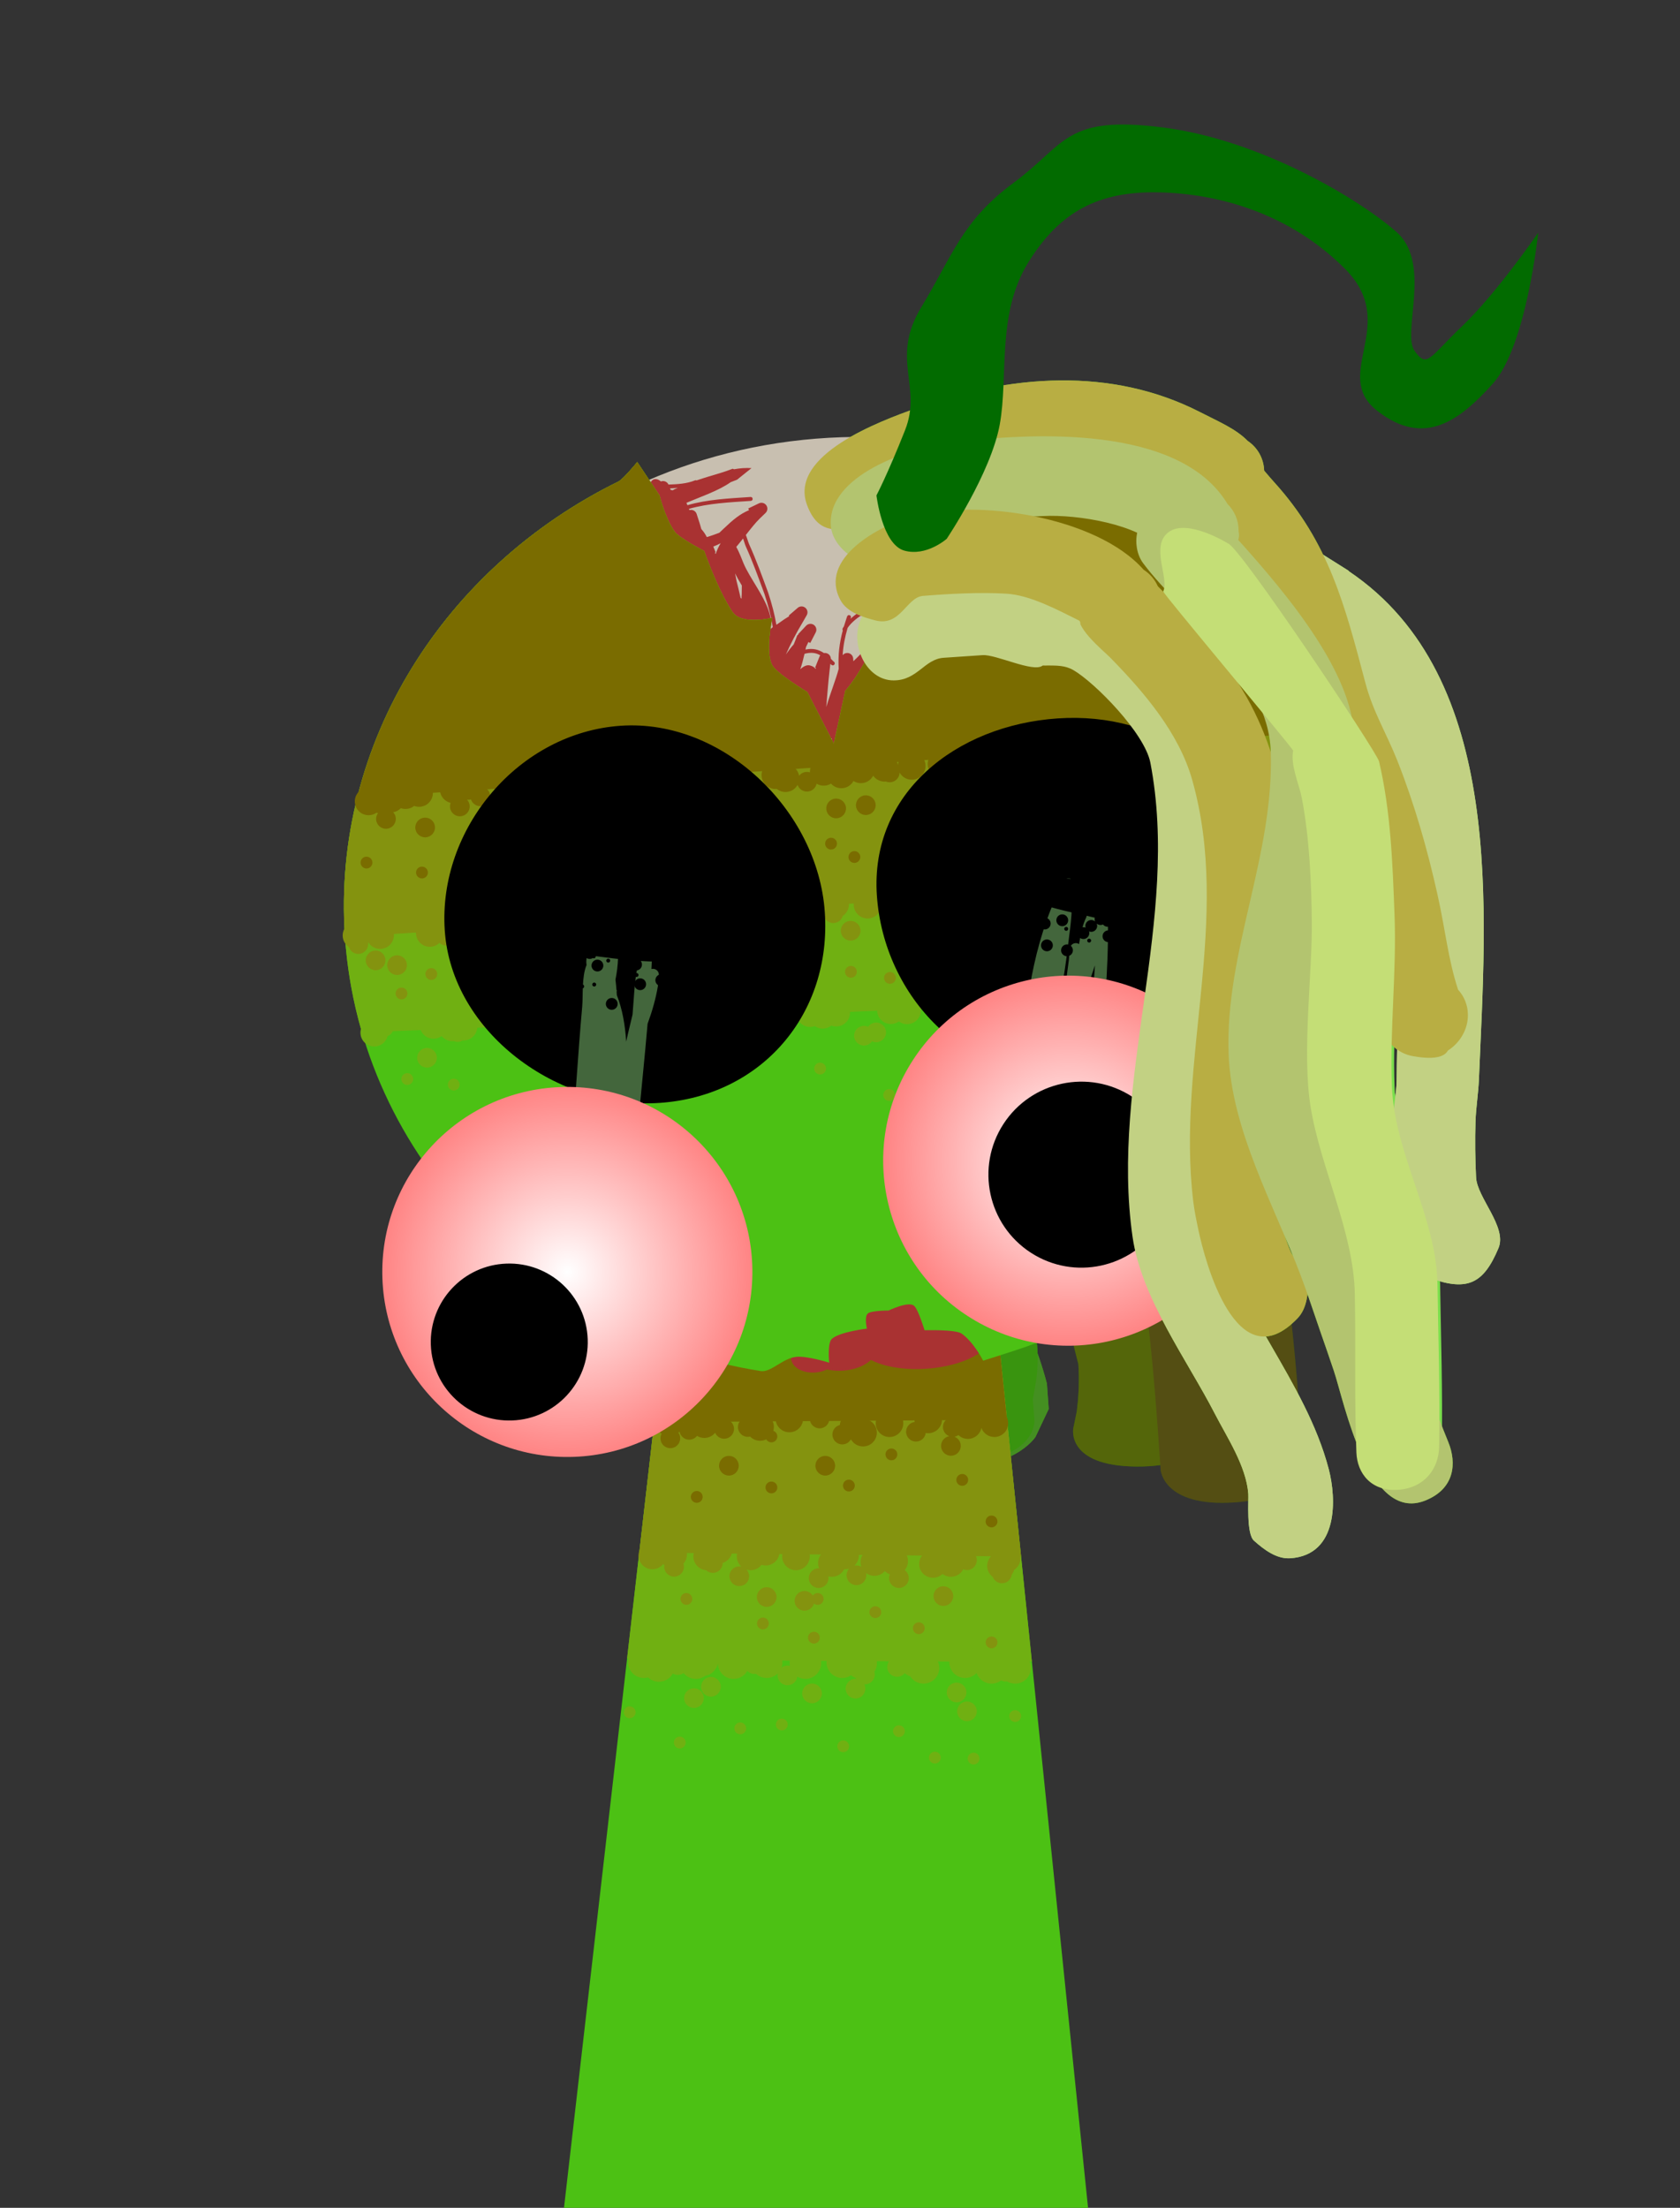 <svg version="1.1" xmlns="http://www.w3.org/2000/svg" xmlns:xlink="http://www.w3.org/1999/xlink" width="213.182" height="280.185" viewBox="0,0,213.182,280.185"><rect x="0" y="0" width="213.182" height="280.185" fill="#333333" stroke="none"/><defs><radialGradient cx="286.775" cy="200.306" r="23.481" gradientUnits="userSpaceOnUse" id="color-1"><stop offset="0" stop-color="#ffffff"/><stop offset="1" stop-color="#ff8484"/></radialGradient><radialGradient cx="350.336" cy="186.185" r="23.481" gradientUnits="userSpaceOnUse" id="color-2"><stop offset="0" stop-color="#ffffff"/><stop offset="1" stop-color="#ff8484"/></radialGradient></defs><g transform="translate(-214.784,-38.888)"><g stroke-miterlimit="10"><path d="M214.784,306.613v-267.725c0,0 153.669,0 187.452,0c12.516,0 25.73,0 25.73,0v267.725z" fill="none" stroke="none" stroke-width="0" stroke-linecap="butt"/><g stroke-width="0" stroke-linecap="butt"><g stroke="#000000"><path d="M319.54,224.707c-9.026,0.61 -9.347,-4.129 -9.347,-4.129l-0.165,-2.7c-0.25,-0.787 -0.501,-1.573 -0.751,-2.36c-2.348,-8.416 1.721,-16.982 0.152,-25.33c-0.928,-4.937 -3.236,-10.748 -5.312,-15.324c-2.257,-4.976 -6.736,-9.059 -7.516,-14.292c-0.831,-5.58 6.146,-10.398 5.299,-15.608c0,0 -0.32,-4.739 8.706,-5.349c9.026,-0.61 9.347,4.129 9.347,4.129c0.026,1.588 0.591,3.172 0.079,4.763c-0.934,2.903 -4.552,5.553 -5.68,8.446c-1.109,2.845 1.984,6.249 3.531,8.645c3.247,5.028 5.261,10.32 7.132,15.601c1.264,3.567 2.75,7.016 2.635,10.731c-0.221,7.181 -2.561,14.19 -0.52,21.264c0.292,0.959 0.584,1.917 0.876,2.876l0.24,3.286c0,0 0.32,4.739 -8.706,5.349z" fill="#39940f"/><path d="M334.624,224.684c-8.5,-1.194 -5.445,-5.82 -5.445,-5.82l0.628,0.055c-0.058,-0.919 -0.117,-1.839 -0.175,-2.758c-2.313,-8.722 -7.701,-17.096 -8.757,-25.98c-0.716,-6.022 -0.197,-10.081 -1.653,-15.772c-1.679,-6.564 -5.186,-12.918 -6.459,-19.558c-0.867,-4.521 -0.078,-9.136 -1.5,-13.603c0,0 -1.437,-4.627 7.479,-5.82c8.917,-1.193 10.354,3.434 10.354,3.434c1.432,4.703 0.742,9.504 1.656,14.247c1.241,6.449 4.706,12.622 6.329,19.001c1.723,6.774 0.958,9.106 1.795,16.402c1.016,8.858 6.503,17.245 8.753,25.958c0.076,1.076 0.153,2.152 0.23,3.228l-1.681,3.552c0,0 -3.055,4.627 -11.555,3.433z" fill="#448f21"/><path d="M327.996,220.377l-0.205,-3.289c0.16,-0.989 0.32,-1.978 0.481,-2.968c1.07,-7.285 -2.191,-13.915 -3.377,-21c-0.614,-3.666 0.395,-7.283 1.167,-10.988c1.143,-5.485 2.426,-10.999 4.967,-16.419c1.211,-2.582 3.818,-6.372 2.335,-9.042c-1.507,-2.715 -5.449,-4.854 -6.765,-7.605c-0.721,-1.508 -0.375,-3.154 -0.562,-4.731c0,0 -0.32,-4.739 8.706,-5.349c9.026,-0.61 9.347,4.129 9.347,4.129c-0.138,5.277 7.424,9.112 7.351,14.753c-0.068,5.291 -3.957,9.939 -5.524,15.173c-1.441,4.813 -2.946,10.882 -3.201,15.899c-0.432,8.482 4.753,16.423 3.559,25.079c-0.142,0.813 -0.284,1.626 -0.426,2.439l0.2,2.698c0,0 0.32,4.739 -8.706,5.349c-9.026,0.61 -9.347,-4.129 -9.347,-4.129z" fill="#39940f"/><path d="M350.98,220.155l0.444,-2.169c0.25,-2 0.332,-4 0.198,-5.984c-0.864,-3.291 -1.922,-8.298 -3.705,-11.535c-2.798,-5.076 -6.135,-9.072 -6.971,-14.539c-0.913,-5.974 1.621,-11.69 2.003,-17.681c0.642,-10.053 -4.401,-18.54 -8.73,-27.873c0,0 -2.084,-4.527 6.704,-6.055c8.788,-1.528 10.873,3 10.873,3c1.626,3.563 4.422,6.852 5.85,10.449c2.515,6.332 3.769,13.336 3.356,19.934c-0.353,5.65 -2.832,11.059 -2.038,16.669c0.685,4.84 3.862,8.096 6.319,12.627c2.273,4.192 3.207,8.972 4.338,13.313c0.166,2.456 0.123,4.929 -0.17,7.404l-0.509,2.573c0,0 -0.959,4.778 -9.94,4.712c-8.981,-0.066 -8.022,-4.844 -8.022,-4.844z" fill="#28670a"/><path d="M310.481,224.666l-2.144,-3.294c-0.069,-1.077 -0.138,-2.153 -0.207,-3.23c1.057,-8.936 5.366,-17.985 5.18,-26.899c-0.153,-7.343 -1.225,-9.55 -0.429,-16.494c0.75,-6.54 3.352,-13.122 3.714,-19.68c0.266,-4.823 -1.063,-9.488 -0.277,-14.34c0,0 0.802,-4.778 9.798,-4.796c8.996,-0.018 8.195,4.761 8.195,4.761c-0.808,4.618 0.595,9.084 0.345,13.681c-0.368,6.75 -2.987,13.518 -3.768,20.249c-0.677,5.835 0.384,9.787 0.485,15.851c0.149,8.945 -4.063,17.968 -5.181,26.922c0.066,0.919 0.132,1.838 0.198,2.756l0.615,-0.139c0,0 3.65,4.174 -4.612,6.5c-8.262,2.327 -11.911,-1.847 -11.911,-1.847z" fill="#448f21"/><path d="M362.063,225.424l-0.022,-0.333c-0.876,-12.954 -1.904,-25.8 -5.099,-38.564c-1.396,-5.576 -4.763,-10.932 -5.614,-16.577c-1.541,-10.222 -2.116,-20.444 -4.59,-30.593c0,0 -1.136,-4.664 7.824,-5.701c8.96,-1.037 10.097,3.628 10.097,3.628c2.497,10.258 3.168,20.584 4.659,30.924c0.79,5.475 4.14,10.672 5.502,16.081c3.297,13.099 4.375,26.285 5.274,39.581l0.022,0.333c0,0 0.32,4.739 -8.706,5.349c-9.026,0.61 -9.347,-4.129 -9.347,-4.129z" fill="#275313"/></g><g stroke="none"><path d="M319.54,224.707c-9.026,0.61 -9.347,-4.129 -9.347,-4.129l-0.165,-2.7c-0.25,-0.787 -0.501,-1.573 -0.751,-2.36c-2.348,-8.416 1.721,-16.982 0.152,-25.33c-0.928,-4.937 -3.236,-10.748 -5.312,-15.324c-2.257,-4.976 -6.736,-9.059 -7.516,-14.292c-0.831,-5.58 6.146,-10.398 5.299,-15.608c0,0 -0.32,-4.739 8.706,-5.349c9.026,-0.61 9.347,4.129 9.347,4.129c0.026,1.588 0.591,3.172 0.079,4.763c-0.934,2.903 -4.552,5.553 -5.68,8.446c-1.109,2.845 1.984,6.249 3.531,8.645c3.247,5.028 5.261,10.32 7.132,15.601c1.264,3.567 2.75,7.016 2.635,10.731c-0.221,7.181 -2.561,14.19 -0.52,21.264c0.292,0.959 0.584,1.917 0.876,2.876l0.24,3.286c0,0 0.32,4.739 -8.706,5.349z" fill="#39940f"/><path d="M334.624,224.684c-8.5,-1.194 -5.445,-5.82 -5.445,-5.82l0.628,0.055c-0.058,-0.919 -0.117,-1.839 -0.175,-2.758c-2.313,-8.722 -7.701,-17.096 -8.757,-25.98c-0.716,-6.022 -0.197,-10.081 -1.653,-15.772c-1.679,-6.564 -5.186,-12.918 -6.459,-19.558c-0.867,-4.521 -0.078,-9.136 -1.5,-13.603c0,0 -1.437,-4.627 7.479,-5.82c8.917,-1.193 10.354,3.434 10.354,3.434c1.432,4.703 0.742,9.504 1.656,14.247c1.241,6.449 4.706,12.622 6.329,19.001c1.723,6.774 0.958,9.106 1.795,16.402c1.016,8.858 6.503,17.245 8.753,25.958c0.076,1.076 0.153,2.152 0.23,3.228l-1.681,3.552c0,0 -3.055,4.627 -11.555,3.433z" fill="#448f21"/><path d="M327.996,220.377l-0.205,-3.289c0.16,-0.989 0.32,-1.978 0.481,-2.968c1.07,-7.285 -2.191,-13.915 -3.377,-21c-0.614,-3.666 0.395,-7.283 1.167,-10.988c1.143,-5.485 2.426,-10.999 4.967,-16.419c1.211,-2.582 3.818,-6.372 2.335,-9.042c-1.507,-2.715 -5.449,-4.854 -6.765,-7.605c-0.721,-1.508 -0.375,-3.154 -0.562,-4.731c0,0 -0.32,-4.739 8.706,-5.349c9.026,-0.61 9.347,4.129 9.347,4.129c-0.138,5.277 7.424,9.112 7.351,14.753c-0.068,5.291 -3.957,9.939 -5.524,15.173c-1.441,4.813 -2.946,10.882 -3.201,15.899c-0.432,8.482 4.753,16.423 3.559,25.079c-0.142,0.813 -0.284,1.626 -0.426,2.439l0.2,2.697c0,0 0.32,4.739 -8.706,5.349c-9.026,0.61 -9.347,-4.129 -9.347,-4.129z" fill="#39940f"/><path d="M350.98,220.155l0.444,-2.169c0.25,-2 0.332,-4 0.198,-5.984c-0.864,-3.291 -1.922,-8.298 -3.705,-11.535c-2.798,-5.076 -6.135,-9.072 -6.971,-14.539c-0.913,-5.974 1.621,-11.69 2.003,-17.681c0.642,-10.053 -4.401,-18.54 -8.73,-27.873c0,0 -2.084,-4.527 6.704,-6.055c8.788,-1.528 10.873,3 10.873,3c1.626,3.563 4.422,6.852 5.85,10.449c2.515,6.332 3.769,13.336 3.356,19.934c-0.353,5.65 -2.832,11.059 -2.038,16.669c0.685,4.84 3.862,8.096 6.319,12.627c2.273,4.192 3.207,8.972 4.338,13.313c0.166,2.456 0.123,4.929 -0.17,7.404l-0.509,2.573c0,0 -0.959,4.778 -9.94,4.712c-8.981,-0.066 -8.022,-4.844 -8.022,-4.844z" fill="#54660a"/><path d="M310.481,224.666l-2.144,-3.294c-0.069,-1.077 -0.138,-2.153 -0.207,-3.23c1.057,-8.936 5.366,-17.985 5.18,-26.899c-0.153,-7.343 -1.225,-9.55 -0.429,-16.494c0.75,-6.54 3.352,-13.122 3.714,-19.68c0.266,-4.823 -1.063,-9.488 -0.277,-14.34c0,0 0.802,-4.778 9.798,-4.796c8.996,-0.018 8.195,4.761 8.195,4.761c-0.808,4.618 0.595,9.084 0.345,13.681c-0.368,6.75 -2.987,13.518 -3.768,20.249c-0.677,5.835 0.384,9.787 0.485,15.851c0.149,8.945 -4.063,17.968 -5.181,26.922c0.066,0.919 0.132,1.838 0.198,2.756l0.615,-0.139c0,0 3.65,4.174 -4.612,6.5c-8.262,2.327 -11.911,-1.847 -11.911,-1.847z" fill="#448f21"/><path d="M362.063,225.424l-0.022,-0.333c-0.876,-12.954 -1.904,-25.8 -5.099,-38.564c-1.396,-5.576 -4.763,-10.932 -5.614,-16.577c-1.541,-10.222 -2.116,-20.444 -4.59,-30.593c0,0 -1.136,-4.664 7.824,-5.701c8.96,-1.037 10.096,3.628 10.096,3.628c2.497,10.258 3.168,20.584 4.659,30.924c0.79,5.475 4.14,10.672 5.502,16.081c3.297,13.099 4.375,26.285 5.274,39.581l0.022,0.333c0,0 0.32,4.739 -8.706,5.349c-9.026,0.61 -9.347,-4.129 -9.347,-4.129z" fill="#544e13"/></g></g><g stroke-linecap="butt"><path d="M286.352,319.072l15.143,-131.842l37.783,-0.158l13.574,132z" fill="#4cc114" stroke="#000000" stroke-width="0"/><path d="M294.361,249.342c2.447,-21.303 7.134,-62.112 7.134,-62.112l37.783,-0.158c0,0 4.241,41.245 6.444,62.661c0.015,0.143 -51.386,-0.176 -51.361,-0.391z" fill="#70b012" stroke="#000000" stroke-width="0"/><path d="M295.906,235.89c2.111,-18.381 5.589,-48.66 5.589,-48.66l37.783,-0.158c0,0 3.167,30.795 5.075,49.355c0.001,0.013 -48.452,-0.497 -48.447,-0.538z" fill="#84930f" stroke="#000000" stroke-width="0"/><path d="M297.804,219.365l3.691,-32.134l37.783,-0.158l3.29,31.99z" fill="#7a6c00" stroke="#000000" stroke-width="0"/><path d="M298.593,221.42c0,-0.213 0.053,-0.414 0.148,-0.59c-0.463,-0.315 -0.767,-0.846 -0.767,-1.448c0,-0.967 0.783,-1.75 1.75,-1.75c0.957,0 1.735,0.769 1.75,1.723c0.212,-0.165 0.478,-0.264 0.768,-0.264c0.083,0 0.164,0.008 0.243,0.024c0.217,-0.719 0.885,-1.243 1.675,-1.243c0.844,0 1.548,0.597 1.713,1.392c0.217,-0.183 0.498,-0.293 0.804,-0.293c0.69,0 1.25,0.56 1.25,1.25c0,0.69 -0.56,1.25 -1.25,1.25c-0.516,0 -0.958,-0.312 -1.149,-0.758c-0.321,0.401 -0.814,0.659 -1.368,0.659c-0.341,0 -0.66,-0.098 -0.929,-0.267c-0.229,0.296 -0.587,0.486 -0.989,0.486c-0.613,0 -1.123,-0.442 -1.23,-1.024c-0.045,0.049 -0.092,0.095 -0.142,0.138c0.141,0.203 0.224,0.449 0.224,0.715c0,0.69 -0.56,1.25 -1.25,1.25c-0.69,0 -1.25,-0.56 -1.25,-1.25z" fill="#7a6c00" stroke="none" stroke-width="0.5"/><path d="M313.421,221.18c0,0.414 -0.336,0.75 -0.75,0.75c-0.281,0 -0.526,-0.155 -0.655,-0.384c-0.236,0.118 -0.502,0.185 -0.784,0.185c-0.495,0 -0.942,-0.205 -1.26,-0.536c-0.096,0.023 -0.195,0.036 -0.298,0.036c-0.69,0 -1.25,-0.56 -1.25,-1.25c0,-0.69 0.56,-1.25 1.25,-1.25c0.103,0 0.203,0.012 0.298,0.036c0.318,-0.33 0.765,-0.536 1.26,-0.536c0.967,0 1.75,0.783 1.75,1.75c0,0.17 -0.024,0.334 -0.069,0.489c0.295,0.101 0.508,0.381 0.508,0.71z" fill="#7a6c00" stroke="none" stroke-width="0.5"/><path d="M320.412,220.94c0,-0.585 0.401,-1.076 0.944,-1.212c0.068,-0.904 0.823,-1.617 1.745,-1.617c0.644,0 1.208,0.348 1.511,0.867c0.817,0.147 1.438,0.862 1.438,1.722c0,0.967 -0.783,1.75 -1.75,1.75c-0.644,0 -1.208,-0.348 -1.511,-0.867c-0.016,-0.003 -0.032,-0.006 -0.049,-0.009c-0.217,0.369 -0.619,0.616 -1.078,0.616c-0.69,0 -1.25,-0.56 -1.25,-1.25z" fill="#7a6c00" stroke="none" stroke-width="0.5"/><path d="M334.199,222.379c0,-0.618 0.448,-1.131 1.038,-1.232c-0.467,-0.181 -0.798,-0.635 -0.798,-1.166c0,-0.69 0.56,-1.25 1.25,-1.25c0.154,0 0.301,0.028 0.437,0.078c0.31,-0.492 0.858,-0.818 1.482,-0.818c0.755,0 1.399,0.479 1.644,1.149c0.166,-0.793 0.87,-1.389 1.713,-1.389c0.967,0 1.75,0.783 1.75,1.75c0,0.967 -0.783,1.75 -1.75,1.75c-0.755,0 -1.399,-0.479 -1.644,-1.149c-0.166,0.793 -0.87,1.389 -1.713,1.389c-0.468,0 -0.893,-0.183 -1.207,-0.482c-0.147,0.102 -0.316,0.173 -0.499,0.204c0.467,0.181 0.798,0.635 0.798,1.166c0,0.69 -0.56,1.25 -1.25,1.25c-0.69,0 -1.25,-0.56 -1.25,-1.25z" fill="#7a6c00" stroke="none" stroke-width="0.5"/><path d="M325.907,219.502c0,-0.967 0.783,-1.75 1.75,-1.75c0.967,0 1.75,0.783 1.75,1.75c0,0.967 -0.783,1.75 -1.75,1.75c-0.967,0 -1.75,-0.783 -1.75,-1.75z" fill="#7a6c00" stroke="none" stroke-width="0.5"/><path d="M313.199,218.902c0,-0.967 0.783,-1.75 1.75,-1.75c0.967,0 1.75,0.783 1.75,1.75c0,0.967 -0.783,1.75 -1.75,1.75c-0.967,0 -1.75,-0.783 -1.75,-1.75z" fill="#7a6c00" stroke="none" stroke-width="0.5"/><path d="M329.763,220.581c0,-0.635 0.474,-1.16 1.087,-1.24c-0.019,-0.103 -0.029,-0.21 -0.029,-0.319c0,-0.967 0.783,-1.75 1.75,-1.75c0.967,0 1.75,0.783 1.75,1.75c0,0.967 -0.783,1.75 -1.75,1.75c-0.109,0 -0.216,-0.01 -0.319,-0.029c-0.08,0.614 -0.604,1.087 -1.24,1.087c-0.69,0 -1.25,-0.56 -1.25,-1.25z" fill="#7a6c00" stroke="none" stroke-width="0.5"/><path d="M318.254,224.897c0,-0.69 0.56,-1.25 1.25,-1.25c0.69,0 1.25,0.56 1.25,1.25c0,0.69 -0.56,1.25 -1.25,1.25c-0.69,0 -1.25,-0.56 -1.25,-1.25z" fill="#7a6c00" stroke="none" stroke-width="0.5"/><path d="M306.026,224.897c0,-0.69 0.56,-1.25 1.25,-1.25c0.69,0 1.25,0.56 1.25,1.25c0,0.69 -0.56,1.25 -1.25,1.25c-0.69,0 -1.25,-0.56 -1.25,-1.25z" fill="#7a6c00" stroke="none" stroke-width="0.5"/><path d="M317.535,218.902c0,-0.69 0.56,-1.25 1.25,-1.25c0.69,0 1.25,0.56 1.25,1.25c0,0.69 -0.56,1.25 -1.25,1.25c-0.69,0 -1.25,-0.56 -1.25,-1.25z" fill="#7a6c00" stroke="none" stroke-width="0.5"/><path d="M302.45,228.853c0,-0.414 0.336,-0.75 0.75,-0.75c0.414,0 0.75,0.336 0.75,0.75c0,0.414 -0.336,0.75 -0.75,0.75c-0.414,0 -0.75,-0.336 -0.75,-0.75z" fill="#7a6c00" stroke="none" stroke-width="0.5"/><path d="M311.921,227.654c0,-0.414 0.336,-0.75 0.75,-0.75c0.414,0 0.75,0.336 0.75,0.75c0,0.414 -0.336,0.75 -0.75,0.75c-0.414,0 -0.75,-0.336 -0.75,-0.75z" fill="#7a6c00" stroke="none" stroke-width="0.5"/><path d="M321.752,227.414c0,-0.414 0.336,-0.75 0.75,-0.75c0.414,0 0.75,0.336 0.75,0.75c0,0.414 -0.336,0.75 -0.75,0.75c-0.414,0 -0.75,-0.336 -0.75,-0.75z" fill="#7a6c00" stroke="none" stroke-width="0.5"/><path d="M327.146,223.458c0,-0.414 0.336,-0.75 0.75,-0.75c0.414,0 0.75,0.336 0.75,0.75c0,0.414 -0.336,0.75 -0.75,0.75c-0.414,0 -0.75,-0.336 -0.75,-0.75z" fill="#7a6c00" stroke="none" stroke-width="0.5"/><path d="M336.138,226.695c0,-0.414 0.336,-0.75 0.75,-0.75c0.414,0 0.75,0.336 0.75,0.75c0,0.414 -0.336,0.75 -0.75,0.75c-0.414,0 -0.75,-0.336 -0.75,-0.75z" fill="#7a6c00" stroke="none" stroke-width="0.5"/><path d="M339.854,231.97c0,-0.414 0.336,-0.75 0.75,-0.75c0.414,0 0.75,0.336 0.75,0.75c0,0.414 -0.336,0.75 -0.75,0.75c-0.414,0 -0.75,-0.336 -0.75,-0.75z" fill="#7a6c00" stroke="none" stroke-width="0.5"/><path d="M299.073,237.724c0,-0.071 0.006,-0.14 0.017,-0.208c-0.054,-0.045 -0.105,-0.092 -0.154,-0.143c-0.321,0.404 -0.816,0.662 -1.371,0.662c-0.967,0 -1.75,-0.783 -1.75,-1.75c0,-0.967 0.783,-1.75 1.75,-1.75c0.498,0 0.948,0.208 1.267,0.542c0.321,-0.404 0.816,-0.662 1.371,-0.662c0.967,0 1.75,0.783 1.75,1.75c0,0.447 -0.168,0.855 -0.444,1.164c0.041,0.124 0.063,0.256 0.063,0.394c0,0.69 -0.56,1.25 -1.25,1.25c-0.69,0 -1.25,-0.56 -1.25,-1.25z" fill="#84930f" stroke="none" stroke-width="0.5"/><path d="M341.923,239.813c-0.535,0 -0.992,-0.336 -1.17,-0.809c-0.425,-0.319 -0.7,-0.828 -0.7,-1.4c0,-0.535 0.24,-1.014 0.618,-1.335c0.124,-0.845 0.852,-1.494 1.731,-1.494c0.514,0 0.976,0.221 1.296,0.574c0.353,0.32 0.574,0.782 0.574,1.296c0,0.614 -0.316,1.154 -0.794,1.466c-0.066,0.218 -0.173,0.419 -0.313,0.592c-0.069,0.625 -0.599,1.11 -1.242,1.11z" fill="#84930f" stroke="none" stroke-width="0.5"/><path d="M337.487,235.635c0.69,0 1.25,0.56 1.25,1.25c0,0.69 -0.56,1.25 -1.25,1.25c-0.17,0 -0.331,-0.034 -0.479,-0.095c-0.29,0.567 -0.879,0.955 -1.559,0.955c-0.403,0 -0.773,-0.136 -1.069,-0.364c-0.314,0.3 -0.74,0.484 -1.209,0.484c-0.967,0 -1.75,-0.783 -1.75,-1.75c0,-0.811 0.552,-1.493 1.3,-1.692c0.299,-0.535 0.872,-0.898 1.529,-0.898c0.588,0 1.107,0.29 1.425,0.734c0.371,0.048 0.706,0.212 0.967,0.455c0.223,-0.204 0.519,-0.329 0.845,-0.329z" fill="#84930f" stroke="none" stroke-width="0.5"/><path d="M327.605,239.163c0,-0.176 0.036,-0.344 0.102,-0.496c-0.246,-0.081 -0.468,-0.216 -0.653,-0.39c-0.321,0.366 -0.792,0.597 -1.317,0.597c-0.399,0 -0.766,-0.133 -1.061,-0.358c0.022,0.092 0.033,0.188 0.033,0.286c0,0.69 -0.56,1.25 -1.25,1.25c-0.69,0 -1.25,-0.56 -1.25,-1.25c0,-0.326 0.125,-0.623 0.329,-0.845c-0.164,0.051 -0.338,0.078 -0.518,0.078c-0.039,0 -0.077,-0.001 -0.115,-0.004c-0.288,0.571 -0.88,0.963 -1.563,0.963c-0.155,0 -0.306,-0.02 -0.449,-0.058c0.013,0.073 0.02,0.149 0.02,0.226c0,0.69 -0.56,1.25 -1.25,1.25c-0.69,0 -1.25,-0.56 -1.25,-1.25c0,-0.69 0.56,-1.25 1.25,-1.25c0.02,0 0.041,0 0.061,0.001c-0.085,-0.206 -0.133,-0.432 -0.133,-0.67c0,-0.967 0.783,-1.75 1.75,-1.75c0.039,0 0.077,0.001 0.115,0.004c0.288,-0.571 0.88,-0.963 1.563,-0.963c0.967,0 1.75,0.783 1.75,1.75c0,0.513 -0.221,0.975 -0.573,1.295c0.084,-0.018 0.172,-0.027 0.261,-0.027c0.231,0 0.448,0.063 0.634,0.172c-0.068,-0.187 -0.106,-0.39 -0.106,-0.601c0,-0.967 0.783,-1.75 1.75,-1.75c0.27,0 0.525,0.061 0.754,0.17c0.3,-0.531 0.87,-0.889 1.524,-0.889c0.851,0 1.559,0.607 1.717,1.411c0.173,0.271 0.273,0.593 0.273,0.938c0,0.436 -0.159,0.835 -0.423,1.141c0.316,0.227 0.523,0.598 0.523,1.017c0,0.69 -0.56,1.25 -1.25,1.25c-0.69,0 -1.25,-0.56 -1.25,-1.25z" fill="#84930f" stroke="none" stroke-width="0.5"/><path d="M307.345,238.923c0,-0.69 0.56,-1.25 1.25,-1.25c0.09,0 0.177,0.009 0.261,0.027c-0.352,-0.32 -0.573,-0.782 -0.573,-1.295c0,-0.967 0.783,-1.75 1.75,-1.75c0.185,0 0.364,0.029 0.532,0.082c0.32,-0.415 0.822,-0.682 1.386,-0.682c0.967,0 1.75,0.783 1.75,1.75c0,0.967 -0.783,1.75 -1.75,1.75c-0.185,0 -0.364,-0.029 -0.532,-0.082c-0.32,0.415 -0.822,0.682 -1.386,0.682c-0.18,0 -0.354,-0.027 -0.518,-0.078c0.204,0.223 0.329,0.519 0.329,0.845c0,0.69 -0.56,1.25 -1.25,1.25c-0.69,0 -1.25,-0.56 -1.25,-1.25z" fill="#84930f" stroke="none" stroke-width="0.5"/><path d="M306.488,237.245c0,0.69 -0.56,1.25 -1.25,1.25c-0.334,0 -0.638,-0.131 -0.862,-0.345c-0.9,-0.073 -1.607,-0.826 -1.607,-1.744c0,-0.781 0.511,-1.442 1.217,-1.667c0.182,-0.129 0.39,-0.225 0.614,-0.277c0.321,-0.394 0.81,-0.645 1.357,-0.645c0.967,0 1.75,0.783 1.75,1.75c0,0.782 -0.512,1.443 -1.219,1.668c0,0.003 0,0.007 0,0.01z" fill="#84930f" stroke="none" stroke-width="0.5"/><path d="M314.038,236.405c0,-0.967 0.783,-1.75 1.75,-1.75c0.967,0 1.75,0.783 1.75,1.75c0,0.967 -0.783,1.75 -1.75,1.75c-0.967,0 -1.75,-0.783 -1.75,-1.75z" fill="#84930f" stroke="none" stroke-width="0.5"/><path d="M310.822,241.56c0,-0.69 0.56,-1.25 1.25,-1.25c0.69,0 1.25,0.56 1.25,1.25c0,0.69 -0.56,1.25 -1.25,1.25c-0.69,0 -1.25,-0.56 -1.25,-1.25z" fill="#84930f" stroke="none" stroke-width="0.5"/><path d="M318.545,241.05c0.414,0 0.75,0.336 0.75,0.75c0,0.414 -0.336,0.75 -0.75,0.75c-0.18,0 -0.346,-0.064 -0.475,-0.17c-0.148,0.525 -0.631,0.91 -1.203,0.91c-0.69,0 -1.25,-0.56 -1.25,-1.25c0,-0.69 0.56,-1.25 1.25,-1.25c0.447,0 0.838,0.234 1.06,0.586c0.135,-0.197 0.362,-0.326 0.619,-0.326z" fill="#84930f" stroke="none" stroke-width="0.5"/><path d="M333.24,241.441c0,-0.69 0.56,-1.25 1.25,-1.25c0.69,0 1.25,0.56 1.25,1.25c0,0.69 -0.56,1.25 -1.25,1.25c-0.69,0 -1.25,-0.56 -1.25,-1.25z" fill="#84930f" stroke="none" stroke-width="0.5"/><path d="M301.131,241.8c0,-0.414 0.336,-0.75 0.75,-0.75c0.414,0 0.75,0.336 0.75,0.75c0,0.414 -0.336,0.75 -0.75,0.75c-0.414,0 -0.75,-0.336 -0.75,-0.75z" fill="#84930f" stroke="none" stroke-width="0.5"/><path d="M310.842,244.917c0,-0.414 0.336,-0.75 0.75,-0.75c0.414,0 0.75,0.336 0.75,0.75c0,0.414 -0.336,0.75 -0.75,0.75c-0.414,0 -0.75,-0.336 -0.75,-0.75z" fill="#84930f" stroke="none" stroke-width="0.5"/><path d="M317.316,246.715c0,-0.414 0.336,-0.75 0.75,-0.75c0.414,0 0.75,0.336 0.75,0.75c0,0.414 -0.336,0.75 -0.75,0.75c-0.414,0 -0.75,-0.336 -0.75,-0.75z" fill="#84930f" stroke="none" stroke-width="0.5"/><path d="M325.108,243.479c0,-0.414 0.336,-0.75 0.75,-0.75c0.414,0 0.75,0.336 0.75,0.75c0,0.414 -0.336,0.75 -0.75,0.75c-0.414,0 -0.75,-0.336 -0.75,-0.75z" fill="#84930f" stroke="none" stroke-width="0.5"/><path d="M330.623,245.517c0,-0.414 0.336,-0.75 0.75,-0.75c0.414,0 0.75,0.336 0.75,0.75c0,0.414 -0.336,0.75 -0.75,0.75c-0.414,0 -0.75,-0.336 -0.75,-0.75z" fill="#84930f" stroke="none" stroke-width="0.5"/><path d="M339.854,247.315c0,-0.414 0.336,-0.75 0.75,-0.75c0.414,0 0.75,0.336 0.75,0.75c0,0.414 -0.336,0.75 -0.75,0.75c-0.414,0 -0.75,-0.336 -0.75,-0.75z" fill="#84930f" stroke="none" stroke-width="0.5"/><path d="M342.402,252.281c-0.21,0 -0.407,-0.052 -0.581,-0.143c-0.337,0.259 -0.759,0.413 -1.218,0.413c-0.879,0 -1.626,-0.567 -1.894,-1.355c-0.365,0.391 -0.885,0.636 -1.463,0.636c-1.105,0 -2,-0.895 -2,-2c0,-1.105 0.895,-2 2,-2c0.879,0 1.626,0.567 1.894,1.355c0.365,-0.391 0.885,-0.636 1.463,-0.636c0.597,0 1.132,0.261 1.499,0.675c0.366,-0.414 0.902,-0.675 1.499,-0.675c1.105,0 2,0.895 2,2c0,1.105 -0.895,2 -2,2c-0.375,0 -0.725,-0.103 -1.025,-0.282c-0.057,0.008 -0.115,0.012 -0.174,0.012z" fill="#70b012" stroke="none" stroke-width="0.5"/><path d="M327.366,250.432c0,-0.69 0.56,-1.25 1.25,-1.25c0.117,0 0.23,0.016 0.337,0.046c0.217,-0.87 1.003,-1.515 1.941,-1.515c0.713,0 1.339,0.373 1.693,0.935c0.804,0.259 1.386,1.014 1.386,1.904c0,1.105 -0.895,2 -2,2c-0.713,0 -1.339,-0.373 -1.693,-0.935c-0.259,-0.084 -0.495,-0.219 -0.696,-0.393c-0.229,0.28 -0.577,0.458 -0.967,0.458c-0.69,0 -1.25,-0.56 -1.25,-1.25z" fill="#70b012" stroke="none" stroke-width="0.5"/><path d="M313.459,251.511c0,-0.091 0.01,-0.18 0.028,-0.266c-0.362,0.363 -0.863,0.587 -1.416,0.587c-0.522,0 -0.997,-0.2 -1.353,-0.527c-0.067,0.011 -0.136,0.017 -0.206,0.017c-0.353,0 -0.671,-0.146 -0.899,-0.381c-0.344,0.604 -0.994,1.011 -1.739,1.011c-1.086,0 -1.97,-0.866 -1.999,-1.945c-0.168,0.794 -0.806,1.415 -1.61,1.555c-0.332,0.245 -0.742,0.39 -1.186,0.39c-0.627,0 -1.187,-0.289 -1.554,-0.741c-0.204,0.145 -0.454,0.231 -0.724,0.231c-0.234,0 -0.452,-0.064 -0.64,-0.176c-0.339,0.623 -0.999,1.046 -1.758,1.046c-0.535,0 -1.021,-0.21 -1.38,-0.553c-0.171,0.048 -0.351,0.073 -0.538,0.073c-1.105,0 -2,-0.895 -2,-2c0,-1.105 0.895,-2 2,-2c0.535,0 1.021,0.21 1.38,0.553c0.171,-0.048 0.351,-0.073 0.538,-0.073c0.688,0 1.294,0.347 1.654,0.875c0.208,-0.154 0.465,-0.245 0.744,-0.245c0.176,0 0.344,0.036 0.495,0.102c0.281,-0.549 0.808,-0.952 1.435,-1.062c0.332,-0.245 0.742,-0.39 1.186,-0.39c1.086,0 1.97,0.866 1.999,1.945c0.06,-0.284 0.18,-0.547 0.347,-0.772c-0,-0.004 -0,-0.008 -0,-0.012c0,-0.69 0.56,-1.25 1.25,-1.25c0.44,0 0.827,0.227 1.05,0.571c0.503,0.185 0.911,0.566 1.131,1.051c0.177,-0.153 0.398,-0.257 0.641,-0.291c0.346,-0.599 0.992,-1.002 1.734,-1.002c1.105,0 2,0.895 2,2c0,0.24 -0.042,0.471 -0.12,0.684c0.21,-0.16 0.473,-0.256 0.757,-0.256c0.106,0 0.209,0.013 0.308,0.038c-0.02,-0.113 -0.03,-0.228 -0.03,-0.347c0,-1.105 0.895,-2 2,-2c1.105,0 2,0.895 2,2c0,1.105 -0.895,2 -2,2c-0.38,0 -0.735,-0.106 -1.037,-0.289c-0.075,0.619 -0.602,1.098 -1.241,1.098c-0.69,0 -1.25,-0.56 -1.25,-1.25z" fill="#70b012" stroke="none" stroke-width="0.5"/><path d="M301.591,254.388c0,-0.69 0.56,-1.25 1.25,-1.25c0.69,0 1.25,0.56 1.25,1.25c0,0.69 -0.56,1.25 -1.25,1.25c-0.69,0 -1.25,-0.56 -1.25,-1.25z" fill="#70b012" stroke="none" stroke-width="0.5"/><path d="M303.748,252.949c0,-0.69 0.56,-1.25 1.25,-1.25c0.69,0 1.25,0.56 1.25,1.25c0,0.69 -0.56,1.25 -1.25,1.25c-0.69,0 -1.25,-0.56 -1.25,-1.25z" fill="#70b012" stroke="none" stroke-width="0.5"/><path d="M316.576,253.789c0,-0.69 0.56,-1.25 1.25,-1.25c0.69,0 1.25,0.56 1.25,1.25c0,0.69 -0.56,1.25 -1.25,1.25c-0.69,0 -1.25,-0.56 -1.25,-1.25z" fill="#70b012" stroke="none" stroke-width="0.5"/><path d="M325.79,251.391c0,0.69 -0.56,1.25 -1.25,1.25c-0.026,0 -0.051,-0.001 -0.076,-0.002c0.082,0.166 0.127,0.353 0.127,0.551c0,0.69 -0.56,1.25 -1.25,1.25c-0.69,0 -1.25,-0.56 -1.25,-1.25c0,-0.69 0.56,-1.25 1.25,-1.25c0.026,0 0.051,0.001 0.076,0.002c-0.018,-0.036 -0.034,-0.074 -0.048,-0.112c-0.216,-0.079 -0.414,-0.195 -0.587,-0.339c-0.319,0.216 -0.704,0.342 -1.119,0.342c-1.105,0 -2,-0.895 -2,-2c0,-1.105 0.895,-2 2,-2c0.486,0 0.932,0.174 1.279,0.462c0.319,-0.216 0.704,-0.342 1.119,-0.342c1.105,0 2,0.895 2,2c0,0.401 -0.118,0.774 -0.321,1.087c0.033,0.112 0.05,0.23 0.05,0.352z" fill="#70b012" stroke="none" stroke-width="0.5"/><path d="M334.918,253.669c0,-0.69 0.56,-1.25 1.25,-1.25c0.69,0 1.25,0.56 1.25,1.25c0,0.69 -0.56,1.25 -1.25,1.25c-0.69,0 -1.25,-0.56 -1.25,-1.25z" fill="#70b012" stroke="none" stroke-width="0.5"/><path d="M336.237,256.066c0,-0.69 0.56,-1.25 1.25,-1.25c0.69,0 1.25,0.56 1.25,1.25c0,0.69 -0.56,1.25 -1.25,1.25c-0.69,0 -1.25,-0.56 -1.25,-1.25z" fill="#70b012" stroke="none" stroke-width="0.5"/><path d="M300.292,260.023c0,-0.414 0.336,-0.75 0.75,-0.75c0.414,0 0.75,0.336 0.75,0.75c0,0.414 -0.336,0.75 -0.75,0.75c-0.414,0 -0.75,-0.336 -0.75,-0.75z" fill="#70b012" stroke="none" stroke-width="0.5"/><path d="M307.965,258.224c0,-0.414 0.336,-0.75 0.75,-0.75c0.414,0 0.75,0.336 0.75,0.75c0,0.414 -0.336,0.75 -0.75,0.75c-0.414,0 -0.75,-0.336 -0.75,-0.75z" fill="#70b012" stroke="none" stroke-width="0.5"/><path d="M313.24,257.745c0,-0.414 0.336,-0.75 0.75,-0.75c0.414,0 0.75,0.336 0.75,0.75c0,0.414 -0.336,0.75 -0.75,0.75c-0.414,0 -0.75,-0.336 -0.75,-0.75z" fill="#70b012" stroke="none" stroke-width="0.5"/><path d="M321.032,260.502c0,-0.414 0.336,-0.75 0.75,-0.75c0.414,0 0.75,0.336 0.75,0.75c0,0.414 -0.336,0.75 -0.75,0.75c-0.414,0 -0.75,-0.336 -0.75,-0.75z" fill="#70b012" stroke="none" stroke-width="0.5"/><path d="M332.661,261.941c0,-0.414 0.336,-0.75 0.75,-0.75c0.414,0 0.75,0.336 0.75,0.75c0,0.414 -0.336,0.75 -0.75,0.75c-0.414,0 -0.75,-0.336 -0.75,-0.75z" fill="#70b012" stroke="none" stroke-width="0.5"/><path d="M337.576,262.061c0,-0.414 0.336,-0.75 0.75,-0.75c0.414,0 0.75,0.336 0.75,0.75c0,0.414 -0.336,0.75 -0.75,0.75c-0.414,0 -0.75,-0.336 -0.75,-0.75z" fill="#70b012" stroke="none" stroke-width="0.5"/><path d="M342.851,256.666c0,-0.414 0.336,-0.75 0.75,-0.75c0.414,0 0.75,0.336 0.75,0.75c0,0.414 -0.336,0.75 -0.75,0.75c-0.414,0 -0.75,-0.336 -0.75,-0.75z" fill="#70b012" stroke="none" stroke-width="0.5"/><path d="M328.105,258.584c0,-0.414 0.336,-0.75 0.75,-0.75c0.414,0 0.75,0.336 0.75,0.75c0,0.414 -0.336,0.75 -0.75,0.75c-0.414,0 -0.75,-0.336 -0.75,-0.75z" fill="#70b012" stroke="none" stroke-width="0.5"/><path d="M293.938,256.186c0,-0.414 0.336,-0.75 0.75,-0.75c0.414,0 0.75,0.336 0.75,0.75c0,0.414 -0.336,0.75 -0.75,0.75c-0.414,0 -0.75,-0.336 -0.75,-0.75z" fill="#70b012" stroke="none" stroke-width="0.5"/></g><g stroke="#000000" stroke-width="0"><path d="M374.59,175.602l2.557,6.787l-7.76,-1.885z" fill="#000000" stroke-linecap="round"/><path d="M344.618,122.524c-1.273,-0.843 -2.104,-2.257 -2.12,-3.911c-0.019,-1.865 1.003,-3.566 2.541,-4.555c1.273,-2.283 7.394,-0.701 9.221,-0.033c6.674,2.44 13.256,10.328 16.014,16.628c8.65,19.759 -6.069,42.854 -1.378,63.084c2.62,11.298 11.539,20.314 14.497,31.594c0.966,3.686 1.283,10.891 -4.869,11.307c-1.763,0.119 -3.36,-1.108 -4.619,-2.231c-0.992,-0.885 -0.659,-5.198 -0.717,-5.952c-0.271,-3.535 -2.713,-7.178 -4.264,-10.192c-3.458,-6.721 -9.306,-14.645 -10.42,-22.374c-2.888,-20.038 6.078,-40.303 2.256,-60.205c-0.721,-3.755 -7.039,-10.167 -9.768,-11.754c-1.047,-0.609 -2.128,-0.576 -3.218,-0.588c-0.48,0.03 -0.945,-0.003 -1.388,-0.092c-0.407,-0.064 -0.813,-0.175 -1.219,-0.368c-0.204,-0.097 -0.386,-0.218 -0.549,-0.359z" fill="#9efd71" stroke-linecap="butt"/><path d="M369.584,109.446c0.419,-2.402 2.545,-4.347 5.123,-4.521c1.508,-0.102 2.873,0.422 3.841,1.342c0.167,0.159 0.321,0.329 0.463,0.51c2.14,1.652 4.588,3.048 6.868,4.522c0.041,0.027 0.059,0.08 0.099,0.107c19.95,13.457 17.355,43.095 16.473,64.437c-0.074,1.795 -0.375,3.591 -0.434,5.386c-0.078,2.362 -0.041,4.722 0.071,7.071c0.123,2.572 3.968,6.306 2.845,8.98c-1.905,4.536 -3.928,5.46 -8.496,3.88c-4.35,-1.505 -4.917,-17.551 -4.922,-19.475c-0.005,-1.797 0.486,-4.195 0.496,-5.641c0.073,-11.016 1.116,-26.908 -1.437,-38.884c-1.211,-5.678 -3.559,-11.642 -8.168,-15.329c-3.453,-2.762 -13.157,-5.898 -12.934,-11.752c0.008,-0.222 0.047,-0.433 0.11,-0.635z" fill="#9efd71" stroke-linecap="butt"/><path d="M351.878,116.64c-0.028,-2.807 2.299,-5.241 5.198,-5.437c0.454,-0.031 0.896,-0.005 1.318,0.072c1.108,-0.368 2.946,1.66 3.652,2.354c3.32,3.261 5.97,6.411 8.673,10.187c13.547,18.919 4.788,41.622 5.645,63.214c0.138,3.477 0.822,7.54 2.209,10.711c0.415,0.949 2.205,2.766 2.212,3.398c0.017,1.707 -0.107,3.744 -1.342,5.036c-7.779,8.137 -11.786,-7.407 -12.572,-11.118c-0.252,-1.192 -0.524,-2.487 -0.671,-3.704c-2.152,-17.867 4.887,-35.739 -0.133,-53.494c-1.7,-6.013 -6.175,-11.202 -10.425,-15.54c-0.846,-0.864 -4.921,-4.132 -3.763,-5.679z" fill="#67dc31" stroke-linecap="butt"/><path d="M399.806,164.489c0.766,0.83 1.234,1.932 1.246,3.168c0.019,1.865 -1.003,3.566 -2.541,4.555c-0.493,0.883 -1.836,0.985 -3.013,0.895c-0.534,-0.041 -1.034,-0.121 -1.403,-0.185c-4.127,-0.718 -5.099,-5.902 -5.741,-9.511c-0.902,-5.074 -1.901,-11.933 -3.368,-16.85c-1.814,-6.079 -5.056,-11.547 -7.027,-17.571c-3.514,-10.738 -2.704,-14.048 -10.762,-23.183c-2.169,-2.459 -4.895,-5.861 -0.701,-9.215c4.727,-3.779 7.584,0.861 9.935,3.448c6.982,7.682 8.998,15.625 11.612,25.511c0.982,3.714 2.68,6.385 4.085,9.946c2.158,5.47 3.786,11.171 5.069,16.939c1.024,4.604 1.341,8.189 2.609,12.052z" fill="#67dc31" stroke-linecap="butt"/><path d="M373.106,94.842c1.257,0.845 2.076,2.251 2.093,3.893c0,0.045 0,0.089 -0,0.134c0.147,0.602 0.003,1.173 -0.328,1.71c-0.737,1.959 -2.633,3.443 -4.87,3.594c-1.93,1.07 -4.753,-2.299 -6.086,-2.896c-4.705,-2.109 -10.341,-4.552 -15.85,-4.187c-6.228,0.413 -13.492,2.05 -19.136,5.269c-1.319,0.752 -3.274,2.972 -5.081,3.335c-2.783,0.558 -5.282,1.066 -6.672,-2.766c-2.309,-6.364 9.406,-10.613 13.706,-12.178c12.079,-4.398 24.969,-5.296 36.156,0.424c2.517,1.287 4.58,2.148 6.07,3.669z" fill="#67dc31" stroke-linecap="butt"/><path d="M370.553,102.853c0.859,0.846 1.389,2.011 1.402,3.329c0,0.045 0,0.089 -0,0.134c0.092,0.378 0.07,0.743 -0.041,1.095c6.296,7.005 15.264,17.632 14.672,26.082c-0.437,6.24 -0.246,12.555 -1.651,18.716c-1.439,6.313 -4.343,12.845 -3.75,19.374c0.788,8.676 5.728,17.244 8.573,25.262c2.953,8.319 5.488,16.926 8.806,25.051c1.09,2.67 0.829,5.949 -2.971,7.437c-7.209,2.823 -10.199,-12.442 -11.548,-16.468c-0.552,-1.646 -1.123,-3.285 -1.693,-4.924c-0.833,-2.397 -1.618,-4.812 -2.514,-7.185c-3.325,-8.808 -8.801,-18.419 -9.149,-28.103c-0.469,-13.076 5.762,-25.052 5.347,-38.364c-0.308,-9.862 -11.009,-16.984 -16.185,-23.911c-0.478,-0.64 -0.761,-1.433 -0.845,-2.272c-0.019,-0.168 -0.03,-0.338 -0.032,-0.512c-0.004,-0.348 0.029,-0.691 0.095,-1.024c0.004,-0.025 0.009,-0.049 0.014,-0.074c-3.449,-1.599 -8.621,-2.289 -11.911,-2.12c-4.795,0.247 -9.561,0.026 -14.182,1.489c-2.828,0.895 -6.668,5.675 -9.797,3.878c-1.477,-0.848 -2.833,-2.369 -2.977,-4.064c-0.555,-6.49 10.06,-9.952 15.086,-10.595c10.292,-1.317 29.173,-2.367 35.25,7.767z" fill="#4cc513" stroke-linecap="butt"/><path d="M387.818,130.72c1.382,0.174 2.006,3.56 2.291,4.771c1.492,6.349 1.717,12.911 1.966,19.502c0.274,7.27 -0.622,14.56 -0.331,21.768c0.349,8.649 5.652,16.528 5.783,25.13c0.104,6.864 0.333,13.721 0.208,20.598c-0.049,2.682 -1.793,5.207 -5.198,5.437c-3.408,0.23 -5.196,-2.056 -5.301,-4.728c-0.262,-6.71 -0.071,-13.456 -0.203,-20.177c-0.154,-7.842 -4.348,-15.913 -5.612,-23.703c-1.107,-6.829 0.223,-16.973 0.158,-23.437c-0.05,-5.009 -0.31,-10.761 -1.263,-15.71c-0.358,-1.862 -1.458,-4.123 -1.105,-6.04c0.041,-0.221 0.11,-0.428 0.202,-0.623c0.805,-1.697 3.403,-2.484 4.944,-3.806z" fill="#7ade4c" stroke-linecap="butt"/><path d="M347.054,123.379c-1.211,0.869 -5.881,-1.462 -7.586,-1.349c-1.65,0.109 -3.299,0.217 -4.949,0.335c-2.453,0.174 -3.315,2.878 -6.348,2.87c-3.506,-0.009 -5.541,-4.571 -4.189,-7.678c1.168,-2.682 4.182,-3.133 6.442,-4.258c4.406,-2.194 12.094,-2.517 17.069,-0.034c2.1,1.048 3.717,2.596 4.399,4.714z" fill="#9efd71" stroke-linecap="butt"/><path d="M359.901,111.189c1.313,0.837 2.175,2.273 2.192,3.958c0,0.045 0,0.089 -0,0.134c0.147,0.602 0.003,1.173 -0.328,1.71c-0.737,1.959 -2.633,3.443 -4.87,3.594c-1.231,0.682 -2.231,0.088 -3.086,-0.756c-0.736,-0.463 -1.332,-1.114 -1.719,-1.891c-0.166,-0.155 -0.328,-0.278 -0.486,-0.356c-2.558,-1.261 -6.03,-3.157 -9.094,-3.35c-3.341,-0.211 -7.418,0.016 -10.607,0.279c-2.091,0.172 -2.851,3.922 -6.02,3.116c-1.678,-0.427 -3.626,-1.07 -4.43,-2.544c-2.898,-5.312 4.898,-9.48 9.015,-10.647c8.1,-2.295 23.436,-0.058 29.434,6.754z" fill="#67dc31" stroke-linecap="butt"/></g><path d="M259.842,158.983c-2.627,-32.783 23.556,-61.628 58.481,-64.426c34.925,-2.798 65.366,21.51 67.992,54.293c2.627,32.783 -23.99,49.881 -58.914,52.68c-34.925,2.798 -64.932,-9.763 -67.559,-42.547z" fill="#c8bfb0" stroke="#000000" stroke-width="0" stroke-linecap="butt"/><g><g fill="#a93232" stroke="none" stroke-width="0" stroke-linecap="butt"><path d="M334.924,204.193c0.147,2.172 -1.742,4.069 -4.218,4.236c-2.476,0.167 -4.603,-1.458 -4.75,-3.63c-0.147,-2.172 1.742,-4.069 4.218,-4.236c2.476,-0.167 4.603,1.458 4.75,3.63z"/><path d="M329.491,205.667c0.112,1.651 -1.594,3.111 -3.81,3.261c-2.216,0.15 -4.103,-1.067 -4.214,-2.718c-0.112,-1.651 1.594,-3.111 3.81,-3.261c2.216,-0.15 4.103,1.067 4.214,2.718z"/><path d="M326.128,209.688c0.106,1.564 -1.851,2.97 -4.371,3.14c-2.52,0.17 -4.648,-0.96 -4.754,-2.524c-0.106,-1.564 1.851,-2.97 4.371,-3.14c2.52,-0.17 4.648,0.96 4.754,2.524z"/><path d="M331.82,205.035c4.692,-0.317 8.61,1.116 8.751,3.202c0.141,2.085 -3.549,4.033 -8.241,4.35c-4.692,0.317 -8.61,-1.116 -8.751,-3.202c-0.141,-2.085 3.549,-4.033 8.241,-4.35z"/><path d="M320.994,210.904c0.073,1.086 -1.17,2.055 -2.778,2.163c-1.608,0.109 -2.97,-0.684 -3.044,-1.77c-0.073,-1.086 1.17,-2.055 2.778,-2.163c1.608,-0.109 2.97,0.684 3.044,1.77z"/></g><path d="M302.974,99.85c0,0 0.112,-0.046 0.211,0.004c0.992,-0.354 2.009,-0.628 3.014,-0.941c0.215,-0.076 0.432,-0.146 0.65,-0.21c0.305,-0.103 0.609,-0.212 0.91,-0.33l0.171,0.068c0.716,-0.134 1.451,-0.193 2.213,-0.148l-1.837,1.476c-0.263,0.103 -0.531,0.206 -0.801,0.309c-1.526,1.094 -4.001,1.925 -5.614,2.618l0.125,0.306c2.469,-0.734 5.349,-0.868 7.869,-1.038l0.136,-0.009c0,0 0.249,-0.017 0.266,0.233c0.017,0.249 -0.233,0.266 -0.233,0.266l-0.136,0.009c-2.467,0.167 -5.292,0.293 -7.712,1.004l0.064,0.157c0.048,-0.013 0.099,-0.022 0.151,-0.026c0.356,-0.024 0.671,0.205 0.769,0.533l0.375,1.159l-0.003,0.001l0.006,0.008c0.079,0.268 0.15,0.511 0.214,0.737c0.262,0.277 0.492,0.626 0.695,1.013c0.476,-0.138 1.032,-0.34 1.597,-0.557l0.569,-0.543c1.177,-1.122 2.03,-1.831 3.192,-2.319l-0.103,-0.214l1.337,-0.642c0.088,-0.045 0.185,-0.073 0.29,-0.08c0.413,-0.028 0.771,0.284 0.799,0.698c0.016,0.232 -0.076,0.446 -0.232,0.595l-0.732,0.705c-0.529,0.509 -1.132,1.277 -1.766,2.086c0.166,0.416 0.284,0.884 0.439,1.228c0.888,1.969 1.639,4.041 2.384,6.068c0.484,1.467 0.822,2.762 1.048,4.099c0.146,-0.092 0.292,-0.185 0.43,-0.288c0.389,-0.289 0.795,-0.555 1.212,-0.804l-0.066,-0.077l1.128,-0.972c0.12,-0.105 0.273,-0.173 0.445,-0.185c0.413,-0.028 0.771,0.284 0.799,0.698c0.011,0.157 -0.028,0.306 -0.103,0.432l-0.532,0.927l-0.002,-0.001l-0.002,0.008c-0.806,1.338 -1.478,2.641 -2.101,4.034c0.314,-0.453 0.644,-0.892 0.995,-1.28c0.191,-0.473 0.356,-0.874 0.449,-1.15l0.144,-0.09l-0.044,-0.042l1.026,-1.091c0.125,-0.134 0.3,-0.223 0.497,-0.236c0.413,-0.028 0.771,0.284 0.799,0.698c0.01,0.146 -0.023,0.286 -0.088,0.406l-0.683,1.322l-0.236,-0.122c-0.094,0.213 -0.194,0.421 -0.299,0.625c-0.024,0.105 -0.049,0.218 -0.075,0.335c0.941,-0.193 1.661,-0.014 2.348,0.444c0.024,-0.004 0.049,-0.007 0.075,-0.009c0.413,-0.028 0.771,0.284 0.799,0.698c0.001,0.013 0.001,0.026 0.002,0.039c0.091,0.089 0.183,0.182 0.276,0.279l0.129,0.112c0,0 0.188,0.164 0.024,0.353c-0.164,0.188 -0.353,0.024 -0.353,0.024l-0.144,-0.127l-0.108,0.946c-0.171,1.496 -0.281,3.023 -0.412,4.535c0.505,-1.703 1.251,-3.579 1.582,-4.85c-0.098,-1.769 0.089,-3.273 0.52,-4.879c-0.094,-0.122 -0.009,-0.27 -0.009,-0.27c0.049,-0.083 0.1,-0.164 0.154,-0.245c0.094,-0.317 0.197,-0.638 0.308,-0.968l0.096,-0.284c0,0 0.08,-0.237 0.317,-0.157c0.237,0.08 0.157,0.317 0.157,0.317l-0.047,0.139c1.329,-1.229 3.291,-2.052 4.839,-2.558c0.254,-0.487 0.547,-0.972 0.868,-1.357c0.081,-0.175 0.16,-0.351 0.24,-0.528l0.037,-0.033l-0.013,-0.008l0.776,-1.272c0.122,-0.205 0.339,-0.349 0.595,-0.366c0.413,-0.028 0.771,0.284 0.799,0.698c0.008,0.113 -0.01,0.222 -0.049,0.322l-0.342,0.943l-0.18,-0.065l-0.3,0.492c-0.008,0.018 -0.016,0.035 -0.024,0.053c-0.034,0.08 -0.07,0.159 -0.106,0.237c-0.666,1.479 -1.367,2.932 -2.084,4.359c-0.29,1.135 -0.463,2.36 -0.983,3.364c-0.738,1.423 -2.201,2.76 -3.097,4.139c-0.479,0.738 -0.921,1.493 -1.347,2.255c0.031,0.012 0.063,0.026 0.095,0.041c1.396,0.653 0.205,3.738 -0.254,4.585l-0.216,0.83c-0.073,0.312 -0.343,0.554 -0.68,0.576c-0.337,0.023 -0.636,-0.18 -0.751,-0.48l-0.353,-0.86l0.188,-0.077c-0.016,-0.035 -0.03,-0.07 -0.044,-0.104c-0.065,0.048 -0.131,0.092 -0.198,0.133l-0.031,0.176c-0.052,0.34 -0.334,0.611 -0.691,0.635c-0.06,0.004 -0.119,0.001 -0.176,-0.009l-0.21,0.808c-0.073,0.312 -0.343,0.554 -0.68,0.576c-0.413,0.028 -0.771,-0.284 -0.799,-0.698l-0.061,-0.896l0.258,-0.017l0.058,-0.222c0.012,-0.352 0.106,-0.641 0.263,-0.909c-0.028,-0.15 -0.054,-0.337 -0.077,-0.538c-0.192,-0.604 -0.642,-1.641 -1.011,-2.684c-0.332,0 -0.619,-0.218 -0.715,-0.525l-0.47,-1.393c-0.065,-0.164 -0.131,-0.326 -0.198,-0.486c-0.171,0.01 -0.36,-0.044 -0.569,-0.189c-0.039,-0.027 -0.077,-0.056 -0.112,-0.087l0.058,0.898c0.027,0.412 -0.285,0.769 -0.698,0.797c-0.368,0.025 -0.692,-0.22 -0.778,-0.565l-0.289,-1.064c-0.126,0.149 -0.31,0.248 -0.52,0.262c-0.413,0.028 -0.771,-0.284 -0.799,-0.698l-0.061,-0.896l0.292,-0.02c-0.014,-0.451 0.026,-0.903 0.108,-1.354c-0.156,-0.338 -0.346,-0.743 -0.549,-1.184c-0.054,0.017 -0.111,0.027 -0.17,0.031c-0.356,0.024 -0.671,-0.205 -0.769,-0.533l-0.375,-1.159l0.014,-0.004l-0.025,-0.035c-0.06,-0.289 -0.12,-0.572 -0.177,-0.849c-0.156,-0.452 -0.241,-0.989 -0.292,-1.498c-0.023,-0.131 -0.045,-0.261 -0.066,-0.391c-0.074,0.031 -0.155,0.051 -0.239,0.056c-0.322,0.022 -0.61,-0.163 -0.735,-0.441c-0.11,0.08 -0.244,0.131 -0.39,0.141c-0.344,0.023 -0.65,-0.19 -0.759,-0.501l-0.476,-1.27l-0.137,-0.233l0.009,-0.005c-0.008,-0.007 -0.016,-0.015 -0.024,-0.022l-0.006,-0.032l-0.008,0.004l-0.642,-1.337c-0.045,-0.088 -0.073,-0.185 -0.08,-0.29c-0,-0.007 -0.001,-0.014 -0.001,-0.022c-0.016,-0.033 -0.032,-0.066 -0.048,-0.099l0.018,0.298c0.026,0.412 -0.286,0.767 -0.698,0.795c-0.368,0.025 -0.692,-0.22 -0.778,-0.565l-0.386,-1.421c-0.312,-0.963 -0.652,-1.805 -0.947,-2.626c-0.125,0.187 -0.332,0.315 -0.573,0.332c-0.08,0.005 -0.159,-0.002 -0.233,-0.021l-0.171,0.952c-0.053,0.338 -0.334,0.607 -0.69,0.631c-0.306,0.021 -0.581,-0.145 -0.715,-0.4l-0.455,-0.822l0.006,-0.003l-0.017,-0.017c-1.311,-2.751 -2.715,-5.814 -2.446,-8.863l-0.207,0.014l-0.061,-0.896c-0.001,-0.019 -0.002,-0.039 -0.002,-0.058c-0.1,-0.075 -0.205,-0.149 -0.316,-0.219c0,0 -0.629,-0.409 -0.22,-1.037c0.409,-0.629 1.037,-0.22 1.037,-0.22c0.082,0.055 0.162,0.11 0.239,0.167c0.068,-0.026 0.141,-0.043 0.218,-0.048c0.322,-0.022 0.611,0.164 0.736,0.442c1.16,-0.039 2.34,-0.111 3.363,-0.531zM299.895,101.07c0.088,-0.001 0.172,0.013 0.251,0.04c0.186,-0.127 0.416,-0.216 0.654,-0.297c-0.328,0.027 -0.658,0.043 -0.987,0.056zM321.711,122.038c0.127,-0.16 0.318,-0.268 0.537,-0.282c0.413,-0.028 0.771,0.284 0.799,0.698l0.023,0.347c0.683,-0.654 1.393,-1.302 1.769,-2.063c0.519,-1.05 1.056,-2.102 1.594,-3.164c0.093,-0.348 0.2,-0.687 0.334,-1.005c0.119,-0.283 0.279,-0.664 0.472,-1.078c-1.699,0.589 -3.878,1.598 -4.898,3.08c-0.348,1.183 -0.563,2.286 -0.631,3.468zM311.78,114.238c-0.741,-2.013 -1.485,-4.072 -2.368,-6.027c-0.086,-0.19 -0.2,-0.599 -0.335,-0.985c-0.285,0.362 -0.576,0.725 -0.867,1.069c0.391,0.674 0.805,1.794 0.905,2.037c0.402,0.979 1.108,2.066 1.782,3.194l0.024,0.031l-0.004,0.003c1.012,1.696 1.946,3.483 1.66,5.135c0.084,-0.079 0.174,-0.152 0.267,-0.22c-0.221,-1.387 -0.561,-2.713 -1.064,-4.237zM316.333,123.812c0.381,-0.326 0.79,-0.586 1.227,-0.476c0.356,0.09 0.578,0.243 0.708,0.434c0.021,-0.036 0.042,-0.072 0.063,-0.108l-0.116,-0.047l0.552,-1.377c0.026,-0.069 0.062,-0.133 0.106,-0.191c-0.566,-0.322 -1.174,-0.41 -1.999,-0.189c-0.149,0.647 -0.329,1.365 -0.54,1.953zM308.06,111.641c0.063,0.32 0.124,0.635 0.181,0.948c0.182,0.71 0.35,1.429 0.519,2.168c0.041,0.035 0.081,0.071 0.12,0.107c-0.001,-0.192 0.008,-0.382 0.025,-0.565l0.013,-1.109c-0.304,-0.5 -0.597,-1.013 -0.858,-1.549zM305.603,109.189c0.155,-0.483 0.369,-0.934 0.629,-1.364c-0.297,0.16 -0.615,0.304 -0.937,0.425l0.306,0.746l-0.106,0.044c0.037,0.049 0.073,0.099 0.109,0.149zM300.66,107.333c0.043,0.121 0.088,0.241 0.133,0.362l0.101,-0.041c-0.08,-0.106 -0.158,-0.213 -0.234,-0.32zM301.302,108.95c-0.003,-0.049 -0.005,-0.098 -0.007,-0.147c-0.066,-0.07 -0.12,-0.154 -0.155,-0.246l-0.244,-0.595c0.128,0.33 0.264,0.659 0.406,0.988z" fill="#a93232" stroke="none" stroke-width="0.5" stroke-linecap="butt"/><g stroke-linecap="butt"><path d="M258.554,157.74c-1.667,-24.66 12.707,-46.923 34.7,-57.742c0.622,-0.306 2.392,-2.478 2.392,-2.478l2.838,4.263c0,0 0.665,2.807 1.908,4.578c0.572,0.815 3.744,2.445 3.744,2.445c0,0 1.672,4.893 3.589,7.744c1.157,1.721 5.061,0.751 5.061,0.751c0,0 -0.938,4.127 -0.05,5.945c0.54,1.105 4.49,3.469 4.49,3.469l3.367,6.565l1.458,-6.733c0,0 1.987,-2.081 4.062,-6.903c4.126,-9.593 10.278,-25.37 13.584,-24.541c25.686,6.435 45.258,27.613 47.04,53.971c1.844,27.273 -15.933,51.615 -41.938,60.785c-1.239,0.437 -5.258,1.707 -5.258,1.707c0,0 -1.175,-2.336 -2.73,-3.438c-0.774,-0.548 -4.706,-0.426 -4.706,-0.426c0,0 -0.778,-2.594 -1.325,-3.096c-0.698,-0.64 -3.247,0.596 -3.247,0.596c0,0 -2.263,-0.01 -2.651,0.397c-0.443,0.466 -0.091,1.898 -0.091,1.898c0,0 -3.429,0.397 -4.445,1.295c-0.599,0.529 -0.344,3.026 -0.344,3.026c0,0 -2.78,-0.875 -4.166,-0.739c-1.761,0.172 -3.205,2.011 -4.53,1.8c-28.449,-4.543 -50.839,-26.86 -52.751,-55.139z" fill="#4cc114" stroke="#000000" stroke-width="0"/><path d="M258.554,157.74c-1.667,-24.66 12.707,-46.923 34.7,-57.742c0.622,-0.306 2.392,-2.478 2.392,-2.478l2.838,4.263c0,0 0.665,2.807 1.908,4.578c0.572,0.815 3.744,2.445 3.744,2.445c0,0 1.672,4.893 3.589,7.744c1.157,1.721 5.061,0.751 5.061,0.751c0,0 -0.938,4.127 -0.05,5.945c0.54,1.105 4.49,3.469 4.49,3.469l3.367,6.565l1.458,-6.733c0,0 1.987,-2.081 4.062,-6.903c4.126,-9.593 10.278,-25.37 13.584,-24.541c25.686,6.435 45.258,27.613 47.04,53.971c0.358,5.297 -0.024,10.483 -1.063,15.469c-0.011,0.053 -124.928,5.469 -124.966,5.34c-1.136,-3.891 -1.87,-7.952 -2.153,-12.144z" fill="#70b012" stroke="#000000" stroke-width="0"/><path d="M258.554,157.74c-1.667,-24.66 12.707,-46.923 34.7,-57.742c0.622,-0.306 2.392,-2.478 2.392,-2.478l2.838,4.263c0,0 0.665,2.807 1.908,4.578c0.572,0.815 3.744,2.445 3.744,2.445c0,0 1.672,4.893 3.589,7.744c1.157,1.721 5.061,0.751 5.061,0.751c0,0 -0.938,4.127 -0.05,5.945c0.54,1.105 4.49,3.469 4.49,3.469l3.367,6.565l1.458,-6.733c0,0 1.987,-2.081 4.062,-6.903c4.126,-9.593 10.278,-25.37 13.584,-24.541c25.686,6.435 45.258,27.613 47.04,53.971c0.012,0.173 -128.163,8.935 -128.182,8.665z" fill="#84930f" stroke="#000000" stroke-width="0"/><path d="M260.136,140.01c4.332,-17.248 16.568,-31.87 33.118,-40.011c0.622,-0.306 2.392,-2.478 2.392,-2.478l2.838,4.263c0,0 0.665,2.807 1.908,4.578c0.572,0.815 3.744,2.445 3.744,2.445c0,0 1.672,4.893 3.589,7.744c1.157,1.721 5.061,0.751 5.061,0.751c0,0 -0.938,4.127 -0.05,5.945c0.54,1.105 4.49,3.469 4.49,3.469l3.367,6.565l1.458,-6.733c0,0 1.987,-2.081 4.062,-6.903c4.126,-9.593 10.278,-25.37 13.584,-24.541c19.704,4.936 35.811,18.549 43.048,36.52c0.149,0.371 -122.69,8.71 -122.608,8.385z" fill="#7a6c00" stroke="#000000" stroke-width="0"/><path d="M262.512,142.898c-0.021,-0.309 0.072,-0.599 0.243,-0.829c-0.073,-0.005 -0.144,-0.015 -0.213,-0.032c-0.249,0.171 -0.546,0.279 -0.869,0.301c-0.964,0.065 -1.799,-0.664 -1.864,-1.628c-0.065,-0.964 0.664,-1.799 1.628,-1.864c0.549,-0.037 1.056,0.183 1.403,0.558c0.277,-0.507 0.799,-0.865 1.418,-0.907c0.251,-0.017 0.492,0.02 0.714,0.1c0.292,-0.308 0.696,-0.512 1.152,-0.543c0.26,-0.018 0.511,0.023 0.739,0.11c0.27,-0.218 0.608,-0.359 0.981,-0.384c0.964,-0.065 1.799,0.664 1.864,1.628c0.065,0.964 -0.664,1.799 -1.628,1.864c-0.26,0.018 -0.511,-0.023 -0.739,-0.11c-0.27,0.218 -0.608,0.359 -0.981,0.384c-0.251,0.017 -0.492,-0.02 -0.714,-0.1c-0.252,0.266 -0.587,0.454 -0.968,0.52c0.186,0.202 0.308,0.467 0.328,0.763c0.047,0.689 -0.474,1.285 -1.163,1.331c-0.689,0.047 -1.285,-0.474 -1.331,-1.163z" fill="#7a6c00" stroke="none" stroke-width="0.5"/><path d="M276.983,139.865c0.047,0.689 -0.474,1.285 -1.163,1.331c-0.579,0.039 -1.093,-0.323 -1.269,-0.848c-0.068,0.013 -0.138,0.022 -0.209,0.027c-0.102,0.007 -0.203,0.005 -0.301,-0.005c0.194,0.204 0.321,0.474 0.342,0.777c0.047,0.689 -0.474,1.285 -1.163,1.331c-0.689,0.047 -1.285,-0.474 -1.331,-1.163c-0.013,-0.189 0.017,-0.372 0.082,-0.537c-0.735,-0.166 -1.305,-0.799 -1.359,-1.589c-0.065,-0.964 0.664,-1.799 1.628,-1.864c0.251,-0.017 0.492,0.02 0.714,0.1c0.292,-0.308 0.696,-0.512 1.152,-0.543c0.964,-0.065 1.799,0.664 1.864,1.628c0.005,0.071 0.005,0.141 0.002,0.21c0.544,0.104 0.972,0.564 1.011,1.144z" fill="#7a6c00" stroke="none" stroke-width="0.5"/><path d="M278.436,138.028c-0.065,-0.964 0.664,-1.799 1.628,-1.864c0.964,-0.065 1.799,0.664 1.864,1.628c0.065,0.964 -0.664,1.799 -1.628,1.864c-0.964,0.065 -1.799,-0.664 -1.864,-1.628z" fill="#7a6c00" stroke="none" stroke-width="0.5"/><path d="M332.508,135.953c-0.065,-0.964 0.664,-1.799 1.628,-1.864c0.964,-0.065 1.799,0.664 1.864,1.628c0.065,0.964 -0.664,1.799 -1.628,1.864c-0.964,0.065 -1.799,-0.664 -1.864,-1.628z" fill="#7a6c00" stroke="none" stroke-width="0.5"/><path d="M327.773,138.159c-0.201,0.014 -0.394,-0.021 -0.568,-0.094c-0.023,0.003 -0.047,0.005 -0.07,0.006c-0.634,0.043 -1.212,-0.257 -1.552,-0.742c-0.272,0.526 -0.804,0.901 -1.438,0.944c-0.39,0.026 -0.758,-0.077 -1.063,-0.273c-0.276,0.511 -0.8,0.873 -1.422,0.915c-0.562,0.038 -1.079,-0.193 -1.427,-0.584c-0.236,0.147 -0.511,0.241 -0.808,0.261c-0.372,0.025 -0.724,-0.068 -1.021,-0.247c-0.109,0.538 -0.567,0.959 -1.141,0.998c-0.58,0.039 -1.093,-0.323 -1.27,-0.849c-0.278,0.503 -0.798,0.858 -1.414,0.9c-0.462,0.031 -0.895,-0.12 -1.227,-0.392c-0.021,0.002 -0.042,0.004 -0.063,0.005c-0.964,0.065 -1.799,-0.664 -1.864,-1.628c-0.065,-0.964 0.664,-1.799 1.628,-1.864c0.462,-0.031 0.895,0.12 1.227,0.392c0.021,-0.002 0.042,-0.004 0.063,-0.005c0.9,-0.061 1.686,0.569 1.841,1.437c0.211,-0.277 0.536,-0.465 0.91,-0.49c0.162,-0.011 0.318,0.009 0.464,0.056c-0.032,-0.939 0.686,-1.741 1.631,-1.805c0.562,-0.038 1.079,0.193 1.427,0.584c0.236,-0.147 0.511,-0.241 0.808,-0.261c0.39,-0.026 0.758,0.077 1.063,0.273c0.276,-0.511 0.8,-0.873 1.422,-0.915c0.634,-0.043 1.212,0.257 1.552,0.742c0.272,-0.526 0.804,-0.901 1.438,-0.944c0.886,-0.06 1.662,0.55 1.833,1.397c0.056,-0.862 0.743,-1.571 1.628,-1.631c0.964,-0.065 1.799,0.664 1.864,1.628c0.065,0.964 -0.664,1.799 -1.628,1.864c-0.705,0.048 -1.341,-0.33 -1.658,-0.913c-0.006,0.647 -0.509,1.191 -1.166,1.235z" fill="#7a6c00" stroke="none" stroke-width="0.5"/><path d="M261.497,158.614c0.047,0.689 -0.474,1.285 -1.163,1.331c-0.589,0.04 -1.111,-0.335 -1.278,-0.876c-0.441,-0.291 -0.746,-0.776 -0.784,-1.344c-0.065,-0.964 0.664,-1.799 1.628,-1.864c0.668,-0.045 1.274,0.291 1.605,0.822c0.282,-0.485 0.793,-0.826 1.395,-0.867c0.964,-0.065 1.799,0.664 1.864,1.628c0.065,0.964 -0.664,1.799 -1.628,1.864c-0.668,0.045 -1.274,-0.291 -1.605,-0.822c-0.013,0.022 -0.026,0.044 -0.04,0.066c0.002,0.02 0.004,0.041 0.006,0.062z" fill="#84930f" stroke="none" stroke-width="0.5"/><path d="M271.315,156.381c0.689,-0.047 1.285,0.474 1.331,1.163c0.047,0.689 -0.474,1.285 -1.163,1.331c-0.358,0.024 -0.692,-0.105 -0.936,-0.332c-0.288,0.283 -0.674,0.468 -1.108,0.497c-0.964,0.065 -1.799,-0.664 -1.864,-1.628c-0.065,-0.964 0.664,-1.799 1.628,-1.864c0.718,-0.049 1.363,0.343 1.674,0.943c0.134,-0.062 0.281,-0.1 0.437,-0.111z" fill="#84930f" stroke="none" stroke-width="0.5"/><path d="M319.273,154.866c-0.006,-0.091 -0.002,-0.181 0.01,-0.268c-0.152,-0.239 -0.249,-0.519 -0.269,-0.821c-0.065,-0.964 0.664,-1.799 1.628,-1.864c0.964,-0.065 1.799,0.664 1.864,1.628c0.044,0.651 -0.274,1.244 -0.783,1.579c-0.139,0.495 -0.577,0.872 -1.119,0.908c-0.689,0.047 -1.285,-0.474 -1.331,-1.163z" fill="#84930f" stroke="none" stroke-width="0.5"/><path d="M323.126,153.816c-0.065,-0.964 0.664,-1.799 1.628,-1.864c0.964,-0.065 1.799,0.664 1.864,1.628c0.065,0.964 -0.664,1.799 -1.628,1.864c-0.964,0.065 -1.799,-0.664 -1.864,-1.628z" fill="#84930f" stroke="none" stroke-width="0.5"/><path d="M263.406,167.98c0.689,-0.047 1.285,0.474 1.331,1.163c0.037,0.55 -0.287,1.04 -0.769,1.24c-0.184,0.709 -0.805,1.253 -1.576,1.305c-0.964,0.065 -1.799,-0.664 -1.864,-1.628c-0.065,-0.964 0.664,-1.799 1.628,-1.864c0.193,-0.013 0.381,0.006 0.558,0.052c0.192,-0.152 0.43,-0.25 0.692,-0.267z" fill="#70b012" stroke="none" stroke-width="0.5"/><path d="M272.943,171.105c-0.201,0.014 -0.394,-0.021 -0.568,-0.094c-0.023,0.003 -0.047,0.005 -0.07,0.006c-0.59,0.04 -1.132,-0.218 -1.478,-0.645c-0.258,0.189 -0.571,0.309 -0.914,0.332c-0.964,0.065 -1.799,-0.664 -1.864,-1.628c-0.065,-0.964 0.664,-1.799 1.628,-1.864c0.59,-0.04 1.132,0.218 1.478,0.645c0.258,-0.189 0.571,-0.309 0.914,-0.332c0.252,-0.017 0.495,0.02 0.718,0.102c0.21,-0.111 0.446,-0.18 0.698,-0.197c0.964,-0.065 1.799,0.664 1.864,1.628c0.065,0.964 -0.664,1.799 -1.628,1.864c-0.07,0.005 -0.139,0.005 -0.208,0.002c-0.167,0.103 -0.361,0.168 -0.57,0.182z" fill="#70b012" stroke="none" stroke-width="0.5"/><path d="M318.422,165.841c0.201,-0.014 0.394,0.021 0.568,0.094c0.023,-0.003 0.047,-0.005 0.07,-0.006c0.26,-0.018 0.511,0.023 0.739,0.11c0.27,-0.218 0.608,-0.359 0.981,-0.384c0.964,-0.065 1.799,0.664 1.864,1.628c0.065,0.964 -0.664,1.799 -1.628,1.864c-0.26,0.018 -0.511,-0.023 -0.739,-0.11c-0.27,0.218 -0.608,0.359 -0.981,0.384c-0.413,0.028 -0.801,-0.09 -1.116,-0.309c-0.15,0.054 -0.311,0.089 -0.478,0.1c-0.964,0.065 -1.799,-0.664 -1.864,-1.628c-0.065,-0.964 0.664,-1.799 1.628,-1.864c0.288,-0.019 0.564,0.032 0.811,0.139c0.048,-0.009 0.096,-0.015 0.145,-0.018z" fill="#70b012" stroke="none" stroke-width="0.5"/><path d="M329.77,165.363c0.964,-0.065 1.799,0.664 1.864,1.628c0.065,0.964 -0.664,1.799 -1.628,1.864c-0.431,0.029 -0.837,-0.101 -1.159,-0.339c-0.255,0.182 -0.562,0.297 -0.897,0.32c-0.964,0.065 -1.799,-0.664 -1.864,-1.628c-0.065,-0.964 0.664,-1.799 1.628,-1.864c0.431,-0.029 0.837,0.101 1.159,0.339c0.255,-0.182 0.562,-0.297 0.897,-0.32z" fill="#70b012" stroke="none" stroke-width="0.5"/><path d="M267.486,143.984c-0.047,-0.689 0.474,-1.285 1.163,-1.331c0.689,-0.047 1.285,0.474 1.331,1.163c0.047,0.689 -0.474,1.285 -1.163,1.331c-0.689,0.047 -1.285,-0.474 -1.331,-1.163z" fill="#7a6c00" stroke="none" stroke-width="0.5"/><path d="M319.638,141.565c-0.047,-0.689 0.474,-1.285 1.163,-1.331c0.689,-0.047 1.285,0.474 1.331,1.163c0.047,0.689 -0.474,1.285 -1.163,1.331c-0.689,0.047 -1.285,-0.474 -1.331,-1.163z" fill="#7a6c00" stroke="none" stroke-width="0.5"/><path d="M323.403,141.152c-0.047,-0.689 0.474,-1.285 1.163,-1.331c0.689,-0.047 1.285,0.474 1.331,1.163c0.047,0.689 -0.474,1.285 -1.163,1.331c-0.689,0.047 -1.285,-0.474 -1.331,-1.163z" fill="#7a6c00" stroke="none" stroke-width="0.5"/><path d="M261.197,160.847c-0.047,-0.689 0.474,-1.285 1.163,-1.331c0.689,-0.047 1.285,0.474 1.331,1.163c0.047,0.689 -0.474,1.285 -1.163,1.331c-0.689,0.047 -1.285,-0.474 -1.331,-1.163z" fill="#84930f" stroke="none" stroke-width="0.5"/><path d="M263.925,161.453c-0.047,-0.689 0.474,-1.285 1.163,-1.331c0.689,-0.047 1.285,0.474 1.331,1.163c0.047,0.689 -0.474,1.285 -1.163,1.331c-0.689,0.047 -1.285,-0.474 -1.331,-1.163z" fill="#84930f" stroke="none" stroke-width="0.5"/><path d="M321.478,157.088c-0.047,-0.689 0.474,-1.285 1.163,-1.331c0.689,-0.047 1.285,0.474 1.331,1.163c0.047,0.689 -0.474,1.285 -1.163,1.331c-0.689,0.047 -1.285,-0.474 -1.331,-1.163z" fill="#84930f" stroke="none" stroke-width="0.5"/><path d="M267.722,173.208c-0.047,-0.689 0.474,-1.285 1.163,-1.331c0.689,-0.047 1.285,0.474 1.331,1.163c0.047,0.689 -0.474,1.285 -1.163,1.331c-0.689,0.047 -1.285,-0.474 -1.331,-1.163z" fill="#70b012" stroke="none" stroke-width="0.5"/><path d="M325.883,168.656c0.689,-0.047 1.285,0.474 1.331,1.163c0.047,0.689 -0.474,1.285 -1.163,1.331c-0.217,0.015 -0.425,-0.027 -0.61,-0.113c-0.209,0.301 -0.548,0.507 -0.942,0.534c-0.689,0.047 -1.285,-0.474 -1.331,-1.163c-0.047,-0.689 0.474,-1.285 1.163,-1.331c0.217,-0.015 0.425,0.027 0.61,0.113c0.209,-0.301 0.548,-0.507 0.942,-0.534z" fill="#70b012" stroke="none" stroke-width="0.5"/><path d="M260.541,148.405c-0.028,-0.413 0.284,-0.771 0.698,-0.799c0.413,-0.028 0.771,0.284 0.799,0.698c0.028,0.413 -0.284,0.771 -0.698,0.799c-0.413,0.028 -0.771,-0.284 -0.799,-0.698z" fill="#7a6c00" stroke="none" stroke-width="0.5"/><path d="M267.581,149.668c-0.028,-0.413 0.284,-0.771 0.698,-0.799c0.413,-0.028 0.771,0.284 0.799,0.698c0.028,0.413 -0.284,0.771 -0.698,0.799c-0.413,0.028 -0.771,-0.284 -0.799,-0.698z" fill="#7a6c00" stroke="none" stroke-width="0.5"/><path d="M319.491,146.001c-0.028,-0.413 0.284,-0.771 0.698,-0.799c0.413,-0.028 0.771,0.284 0.799,0.698c0.028,0.413 -0.284,0.771 -0.698,0.799c-0.413,0.028 -0.771,-0.284 -0.799,-0.698z" fill="#7a6c00" stroke="none" stroke-width="0.5"/><path d="M322.45,147.697c-0.028,-0.413 0.284,-0.771 0.698,-0.799c0.413,-0.028 0.771,0.284 0.799,0.698c0.028,0.413 -0.284,0.771 -0.698,0.799c-0.413,0.028 -0.771,-0.284 -0.799,-0.698z" fill="#7a6c00" stroke="none" stroke-width="0.5"/><path d="M264.983,165.016c-0.028,-0.413 0.284,-0.771 0.698,-0.799c0.413,-0.028 0.771,0.284 0.799,0.698c0.028,0.413 -0.284,0.771 -0.698,0.799c-0.413,0.028 -0.771,-0.284 -0.799,-0.698z" fill="#84930f" stroke="none" stroke-width="0.5"/><path d="M268.767,162.548c-0.028,-0.413 0.284,-0.771 0.698,-0.799c0.413,-0.028 0.771,0.284 0.799,0.698c0.028,0.413 -0.284,0.771 -0.698,0.799c-0.413,0.028 -0.771,-0.284 -0.799,-0.698z" fill="#84930f" stroke="none" stroke-width="0.5"/><path d="M322.013,162.268c-0.028,-0.413 0.284,-0.771 0.698,-0.799c0.413,-0.028 0.771,0.284 0.799,0.698c0.028,0.413 -0.284,0.771 -0.698,0.799c-0.413,0.028 -0.771,-0.284 -0.799,-0.698z" fill="#84930f" stroke="none" stroke-width="0.5"/><path d="M326.965,163.039c-0.028,-0.413 0.284,-0.771 0.698,-0.799c0.413,-0.028 0.771,0.284 0.799,0.698c0.028,0.413 -0.284,0.771 -0.698,0.799c-0.413,0.028 -0.771,-0.284 -0.799,-0.698z" fill="#84930f" stroke="none" stroke-width="0.5"/><path d="M265.717,175.873c-0.028,-0.413 0.284,-0.771 0.698,-0.799c0.413,-0.028 0.771,0.284 0.799,0.698c0.028,0.413 -0.284,0.771 -0.698,0.799c-0.413,0.028 -0.771,-0.284 -0.799,-0.698z" fill="#70b012" stroke="none" stroke-width="0.5"/><path d="M271.613,176.58c-0.028,-0.413 0.284,-0.771 0.698,-0.799c0.413,-0.028 0.771,0.284 0.799,0.698c0.028,0.413 -0.284,0.771 -0.698,0.799c-0.413,0.028 -0.771,-0.284 -0.799,-0.698z" fill="#70b012" stroke="none" stroke-width="0.5"/><path d="M318.101,174.544c-0.028,-0.413 0.284,-0.771 0.698,-0.799c0.413,-0.028 0.771,0.284 0.799,0.698c0.028,0.413 -0.284,0.771 -0.698,0.799c-0.413,0.028 -0.771,-0.284 -0.799,-0.698z" fill="#70b012" stroke="none" stroke-width="0.5"/><path d="M326.863,177.903c-0.028,-0.413 0.284,-0.771 0.698,-0.799c0.413,-0.028 0.771,0.284 0.799,0.698c0.028,0.413 -0.284,0.771 -0.698,0.799c-0.413,0.028 -0.771,-0.284 -0.799,-0.698z" fill="#70b012" stroke="none" stroke-width="0.5"/><path d="M330.971,173.2c-0.028,-0.413 0.284,-0.771 0.698,-0.799c0.413,-0.028 0.771,0.284 0.799,0.698c0.028,0.413 -0.284,0.771 -0.698,0.799c-0.413,0.028 -0.771,-0.284 -0.799,-0.698z" fill="#70b012" stroke="none" stroke-width="0.5"/></g><path d="M271.222,156.973c-0.875,-12.938 9.402,-25.108 22.341,-25.983c12.938,-0.875 25.01,10.722 25.884,23.661c0.875,12.938 -8.022,23.326 -20.96,24.201c-12.938,0.875 -26.39,-8.94 -27.265,-21.879z" fill="#000000" stroke="#000000" stroke-width="0" stroke-linecap="butt"/><path d="M350.38,175.344c-12.938,0.875 -23.452,-9.89 -24.327,-22.828c-0.875,-12.938 10.016,-21.584 22.954,-22.459c12.938,-0.875 23.997,6.85 24.872,19.789c0.875,12.938 -10.561,24.623 -23.499,25.498z" fill="#000000" stroke="#000000" stroke-width="0" stroke-linecap="butt"/><path d="M341.175,195.729c0,0 -10.363,2.371 -15.354,2.667c-4.992,0.296 -14.594,-0.893 -14.594,-0.893" fill="none" stroke="#000000" stroke-width="0" stroke-linecap="round"/></g><path d="" fill="none" stroke="#000000" stroke-width="2" stroke-linecap="round"/><g stroke-linecap="butt"><path d="M291.3,181.014c-0.063,0.14 -0.125,0.28 -0.186,0.42c-0.297,0.677 -0.536,1.354 -0.779,2.01c-0.501,3.188 -1.061,6.628 -0.715,9.729c0,0 0.081,0.746 -0.665,0.826c-0.746,0.081 -0.826,-0.665 -0.826,-0.665c-0.092,-0.871 -0.144,-1.754 -0.164,-2.647c-0.005,-0 -0.011,-0.001 -0.016,-0.001c-0.413,-0.037 -0.717,-0.402 -0.68,-0.814l0.082,-0.918c0.041,-0.456 0.073,-0.894 0.121,-1.326c-0.002,-0.018 -0.005,-0.036 -0.007,-0.054c-0.254,-0.139 -0.415,-0.419 -0.388,-0.726l0.103,-1.142c0.571,-6.348 0.911,-12.714 1.482,-19.062c0.128,-1.422 -0.078,-3.797 0.552,-5.288c-0.013,-0.127 -0.026,-0.254 -0.039,-0.381l0.031,-0.069l-0.028,-0.002l0.124,-1.377c0.037,-0.413 0.402,-0.717 0.814,-0.68c0.413,0.037 0.717,0.402 0.68,0.814l-0.011,0.123l0.177,-0.508c0.106,-0.325 0.425,-0.546 0.78,-0.515c0.134,0.012 0.256,0.058 0.359,0.13l0.069,-0.199c0.105,-0.326 0.425,-0.547 0.781,-0.516c0.413,0.037 0.717,0.402 0.68,0.814l-0.134,1.494l-0.285,-0.026c-0.025,0.919 -0.149,1.838 -0.328,2.758c0.051,0.419 0.092,0.84 0.125,1.263l0.058,0.192l-0.042,0.013c0.012,0.162 0.022,0.323 0.032,0.485c0.705,1.795 1.055,3.81 1.187,5.909c0.139,-0.645 0.287,-1.29 0.447,-1.935c0.127,-0.513 0.241,-1.005 0.355,-1.48c0.006,-0.072 0.013,-0.143 0.019,-0.215c0.223,-2.481 0.224,-4.834 0.945,-7.078l-0.272,-0.067l0.357,-1.445c0.083,-0.36 0.42,-0.612 0.798,-0.578c0.402,0.036 0.702,0.384 0.682,0.783l-0.064,1.494c-0.019,0.435 -0.039,0.869 -0.062,1.304c0.082,-0.022 0.17,-0.03 0.26,-0.022c0.413,0.037 0.717,0.402 0.68,0.814l-0.124,1.377l-0.008,-0.001l0.005,0.028c-0.266,1.597 -0.726,3.184 -1.303,4.757c-0.361,4.231 -0.81,8.458 -1.189,12.68c-0.221,2.456 -0.035,5.221 -0.964,7.468l-0.003,0.086l0.256,0.092l-0.32,0.887c-0.108,0.322 -0.425,0.539 -0.778,0.508c-0.4,-0.036 -0.698,-0.38 -0.682,-0.777l0.024,-0.72c-0.152,0.154 -0.369,0.242 -0.602,0.221c-0.367,-0.033 -0.649,-0.325 -0.68,-0.68l-0.125,-1.154l0.198,-0.021c-0.517,-1.919 -0.546,-3.886 -0.753,-5.959c-0.014,-0.145 -0.028,-0.29 -0.042,-0.434z" fill="#43663c" stroke="none" stroke-width="0.5"/><g stroke="#000000" stroke-width="0"><path d="M263.31,201.153c-0.468,-12.96 9.658,-23.845 22.618,-24.313c12.96,-0.468 23.845,9.658 24.313,22.618c0.468,12.96 -9.658,23.845 -22.618,24.313c-12.96,0.468 -23.845,-9.658 -24.313,-22.618z" fill="url(#color-1)"/><path d="M269.454,209.559c-0.199,-5.497 4.097,-10.115 9.594,-10.313c5.497,-0.199 10.115,4.097 10.313,9.594c0.199,5.497 -4.097,10.115 -9.594,10.313c-5.497,0.199 -10.115,-4.097 -10.313,-9.594z" fill="#000000"/></g><path d="M290.383,160.277c-0.012,0.138 -0.134,0.239 -0.271,0.227c-0.039,-0.004 -0.076,-0.016 -0.107,-0.035c-0.134,0.083 -0.294,0.125 -0.463,0.11c-0.319,-0.029 -0.573,-0.253 -0.655,-0.543c-0.334,-0.043 -0.666,-0.086 -0.996,-0.127c0.116,0.146 0.178,0.334 0.16,0.535c-0.037,0.413 -0.402,0.717 -0.814,0.68c-0.413,-0.037 -0.717,-0.402 -0.68,-0.814c0.019,-0.215 0.128,-0.401 0.285,-0.524c-0.412,-0.046 -0.82,-0.088 -1.224,-0.125l-0.048,-0.029l-0.004,0.018l-1.273,-0.301c-0.363,-0.08 -0.619,-0.419 -0.585,-0.8c0.036,-0.397 0.374,-0.693 0.767,-0.683l1.494,0.027l-0.003,0.175c1.524,-0.202 3.095,-0.225 4.674,-0.17c-0.018,-0.014 -0.035,-0.03 -0.052,-0.047c-0.203,-0.018 -0.405,-0.036 -0.607,-0.055c-1.874,-0.168 -3.749,-0.337 -5.623,-0.505l-1.276,-0.115c-0.413,-0.037 -0.717,-0.402 -0.68,-0.814c0.034,-0.38 0.347,-0.669 0.719,-0.682l1.311,-0.069l0.009,0.181c0.047,0.004 0.145,0.013 0.193,0.017c1.399,-0.209 2.728,-0.098 4.387,0.026l0.558,0.042c0,0 0.479,0.036 0.641,0.433c3.071,0.276 6.141,0.552 9.212,0.828c1.427,0.128 3.442,-0.054 4.929,0.443c0.087,0.008 0.607,0.055 0.694,0.062l1.494,0.134c0.413,0.037 0.717,0.402 0.68,0.814c-0.037,0.413 -0.402,0.717 -0.814,0.68c-0.704,-0.063 -2.903,-0.261 -3.607,-0.324c-1.237,-0.052 -2.477,-0.193 -3.742,-0.325c0.122,0.136 0.195,0.315 0.193,0.509c0.62,0.091 1.207,0.17 1.745,0.219l0.055,0.037l0.006,-0.024l1.081,0.283c0.355,0.086 0.603,0.421 0.569,0.796c-0.037,0.413 -0.402,0.717 -0.814,0.68l-1.494,-0.134l0.014,-0.155c-1.408,0.118 -2.861,0.103 -4.329,0.011c0.109,0.144 0.167,0.327 0.15,0.521c-0.037,0.413 -0.402,0.717 -0.814,0.68c-0.413,-0.037 -0.717,-0.402 -0.68,-0.814c0.017,-0.186 0.1,-0.35 0.224,-0.47c-1.53,-0.132 -3.069,-0.33 -4.585,-0.53c0.001,0.015 0.001,0.029 -0,0.044z" fill="#000000" stroke="none" stroke-width="0.5"/><path d="M289.846,161.357c0.037,-0.413 0.402,-0.717 0.814,-0.68c0.413,0.037 0.717,0.402 0.68,0.814c-0.037,0.413 -0.402,0.717 -0.814,0.68c-0.413,-0.037 -0.717,-0.402 -0.68,-0.814z" fill="#000000" stroke="none" stroke-width="0.5"/><path d="M297.95,163.213c0.037,-0.413 0.402,-0.717 0.814,-0.68c0.413,0.037 0.717,0.402 0.68,0.814c-0.037,0.413 -0.402,0.717 -0.814,0.68c-0.413,-0.037 -0.717,-0.402 -0.68,-0.814z" fill="#000000" stroke="none" stroke-width="0.5"/><path d="M295.272,163.724c0.037,-0.413 0.402,-0.717 0.814,-0.68c0.413,0.037 0.717,0.402 0.68,0.814c-0.037,0.413 -0.402,0.717 -0.814,0.68c-0.413,-0.037 -0.717,-0.402 -0.68,-0.814z" fill="#000000" stroke="none" stroke-width="0.5"/><path d="M283.9,164.77c0.037,-0.413 0.402,-0.717 0.814,-0.68c0.413,0.037 0.717,0.402 0.68,0.814c-0.037,0.413 -0.402,0.717 -0.814,0.68c-0.413,-0.037 -0.717,-0.402 -0.68,-0.814z" fill="#000000" stroke="none" stroke-width="0.5"/><path d="M291.664,166.22c0.037,-0.413 0.402,-0.717 0.814,-0.68c0.413,0.037 0.717,0.402 0.68,0.814c-0.037,0.413 -0.402,0.717 -0.814,0.68c-0.413,-0.037 -0.717,-0.402 -0.68,-0.814z" fill="#000000" stroke="none" stroke-width="0.5"/><path d="M291.716,160.773c0.012,-0.138 0.134,-0.239 0.271,-0.227c0.138,0.012 0.239,0.134 0.227,0.271c-0.012,0.138 -0.134,0.239 -0.271,0.227c-0.138,-0.012 -0.239,-0.134 -0.227,-0.271z" fill="#000000" stroke="none" stroke-width="0.5"/><path d="M295.311,162.6c0.012,-0.138 0.134,-0.239 0.271,-0.227c0.138,0.012 0.239,0.134 0.227,0.271c-0.012,0.138 -0.134,0.239 -0.271,0.227c-0.138,-0.012 -0.239,-0.134 -0.227,-0.271z" fill="#000000" stroke="none" stroke-width="0.5"/><path d="M288.414,164.048c0.012,-0.138 0.134,-0.239 0.271,-0.227c0.138,0.012 0.239,0.134 0.227,0.271c-0.012,0.138 -0.134,0.239 -0.271,0.227c-0.138,-0.012 -0.239,-0.134 -0.227,-0.271z" fill="#000000" stroke="none" stroke-width="0.5"/><path d="M289.939,163.809c0.012,-0.138 0.134,-0.239 0.271,-0.227c0.138,0.012 0.239,0.134 0.227,0.271c-0.012,0.138 -0.134,0.239 -0.271,0.227c-0.138,-0.012 -0.239,-0.134 -0.227,-0.271z" fill="#000000" stroke="none" stroke-width="0.5"/></g><g><path d="M364.49,174.431l0.626,6.85l-6.257,-3.862z" fill="#000000" stroke="#000000" stroke-width="0" stroke-linecap="round"/><path d="M345.058,164.107c0.167,0.041 0.287,0.112 0.372,0.196c0.646,-3.937 1.741,-7.968 3.3,-11.436c0.164,-0.462 0.328,-0.923 0.492,-1.385l0.27,-0.76c0.124,-0.364 0.509,-0.579 0.889,-0.485c0.338,0.084 0.566,0.385 0.57,0.718l0.054,1.482l-0.267,0.01c0.206,2.318 -0.234,4.645 -0.509,7.049c-0.391,3.412 -1.096,6.837 -1.758,10.256c-0.004,0.305 -0.008,0.608 -0.012,0.908c0.41,-1.296 0.801,-2.598 1.176,-3.904c0.237,-1.999 0.51,-3.998 0.777,-6.019l0.137,-1.47c0.003,-0.041 0.01,-0.082 0.02,-0.123c0.099,-0.402 0.506,-0.648 0.908,-0.548c0.085,0.021 0.162,0.055 0.231,0.101c0.203,-1.168 0.431,-2.451 0.929,-3.425c0.057,-0.231 0.114,-0.462 0.171,-0.693h-0l0.36,-1.456c0.099,-0.402 0.506,-0.648 0.908,-0.548c0.402,0.099 0.648,0.506 0.548,0.908l-0.195,0.789c-0.006,0.023 -0.011,0.045 -0.017,0.068c0.057,0.001 0.114,0.008 0.171,0.022c0.291,0.072 0.5,0.304 0.555,0.579l0.223,0.989l-0.028,0.006l0.042,0.072c0.072,6.205 -0.541,12.286 -1.128,18.447c-0.276,2.901 -0.148,5.774 -1.004,8.459l0.267,0.066l-0.36,1.456c-0.099,0.402 -0.506,0.648 -0.908,0.548c-0.347,-0.086 -0.577,-0.399 -0.57,-0.742l-0.003,-0.912c-0.325,-4.044 -0.497,-8.106 -0.641,-12.165c-0.148,0.579 -0.296,1.158 -0.444,1.738c-0.049,0.72 -0.09,1.443 -0.122,2.171c-0.089,2.023 0.224,3.637 -0.203,5.326l0.309,0.076l-0.276,1.118c-0.099,0.402 -0.506,0.648 -0.908,0.548c-0.313,-0.077 -0.53,-0.34 -0.565,-0.642l-0.103,-0.738l-0.023,0.507c-0.001,0.053 -0.008,0.108 -0.022,0.162c-0.099,0.402 -0.506,0.648 -0.908,0.548c-0.347,-0.086 -0.577,-0.399 -0.57,-0.742l-0.003,-0.934l0.043,-0l-0.037,-0.092c0.04,-0.168 0.081,-0.336 0.122,-0.505c-0.05,-0.118 -0.094,-0.244 -0.132,-0.377c-0.065,0.16 -0.132,0.319 -0.202,0.477l-0.002,0.02l0.176,0.044l-0.276,1.118c-0.099,0.402 -0.506,0.648 -0.908,0.548c-0.365,-0.09 -0.602,-0.434 -0.567,-0.798l0.107,-1.385c0.248,-3.145 0.812,-6.304 1.419,-9.467c-0.01,-1.54 0.003,-3.11 0.059,-4.68c-0.144,0.601 -0.286,1.202 -0.428,1.803c-0.055,0.473 -0.104,0.942 -0.146,1.406c-0.301,3.356 -0.122,6.297 -0.941,9.614c0,0 -0.18,0.728 -0.908,0.548c-0.377,-0.093 -0.511,-0.334 -0.552,-0.544c-0.27,1.159 -0.543,2.315 -0.821,3.466l-0.276,1.118c-0.099,0.402 -0.506,0.648 -0.908,0.548c-0.402,-0.099 -0.648,-0.506 -0.548,-0.908l0.276,-1.118c0.036,-0.142 0.072,-0.285 0.108,-0.427c-0.171,-1.044 0.285,-2.441 0.348,-3.452c0.226,-3.618 0.729,-7.635 1.595,-11.158l0.358,-1.451c0,0 0.18,-0.728 0.908,-0.548zM352.373,166.009c0.016,0.758 0.024,1.521 0.045,2.286c0.068,2.536 0.159,5.079 0.284,7.62c0.001,-0.019 0.001,-0.039 0.002,-0.058c0.15,-4.841 0.734,-9.634 1.021,-14.463c-0.237,0.707 -0.47,1.372 -0.627,1.943c-0.245,0.89 -0.486,1.781 -0.724,2.672z" fill="#43663c" stroke="none" stroke-width="0.5" stroke-linecap="butt"/><g stroke="#000000" stroke-width="0" stroke-linecap="butt"><path d="M337.577,205.897c-10.886,-7.047 -13.999,-21.584 -6.952,-32.471c7.047,-10.886 21.584,-13.999 32.471,-6.952c10.886,7.047 13.999,21.584 6.952,32.471c-7.047,10.886 -21.584,13.999 -32.471,6.952z" fill="url(#color-2)"/><path d="M361.921,194.372c-3.542,5.472 -10.85,7.037 -16.322,3.495c-5.472,-3.542 -7.037,-10.85 -3.495,-16.322c3.542,-5.472 10.85,-7.037 16.322,-3.495c5.472,3.542 7.037,10.85 3.495,16.322z" fill="#000000"/></g><path d="M348.849,155.496c0.099,-0.402 0.506,-0.648 0.908,-0.548c0.402,0.099 0.648,0.506 0.548,0.908c-0.099,0.402 -0.506,0.648 -0.908,0.548c-0.402,-0.099 -0.648,-0.506 -0.548,-0.908z" fill="#000000" stroke="none" stroke-width="0.5" stroke-linecap="butt"/><path d="M354.713,157.522c0.099,-0.402 0.506,-0.648 0.908,-0.548c0.402,0.099 0.648,0.506 0.548,0.908c-0.099,0.402 -0.506,0.648 -0.908,0.548c-0.402,-0.099 -0.648,-0.506 -0.548,-0.908z" fill="#000000" stroke="none" stroke-width="0.5" stroke-linecap="butt"/><path d="M350.681,150.421l-0.416,-0.075c-0.055,0.002 -0.104,0.005 -0.148,0.008c0.154,0.028 0.309,0.058 0.464,0.089zM349.823,150.209c-0.128,-0.037 -0.205,-0.169 -0.173,-0.3c0.033,-0.134 0.169,-0.216 0.303,-0.183l0.849,0.21c0.134,0.033 0.216,0.169 0.183,0.303c-0.017,0.069 -0.061,0.124 -0.119,0.157l0.016,0.111c0.259,0.056 0.52,0.117 0.78,0.181c1.06,0.193 2.135,0.423 3.09,0.727c0.131,0.018 0.261,0.034 0.392,0.049c0.664,0.076 1.326,0.1 1.986,0.122c-0.785,-0.178 -1.559,-0.406 -2.34,-0.599c-2.761,-0.682 -5.515,-1.538 -8.15,-2.598c0,0 -0.695,-0.281 -0.414,-0.976c0.281,-0.695 0.976,-0.414 0.976,-0.414c3.044,1.235 6.212,2.104 9.404,2.893c0.087,0.021 2.573,0.592 2.712,0.785c0.866,1.202 0.479,1.792 -0.293,2.126c0.237,0.059 0.489,0.121 0.489,0.121c0.402,0.099 0.648,0.506 0.548,0.908c-0.084,0.338 -0.385,0.566 -0.718,0.57l-1.345,0.049l-0.009,-0.256c-0.339,0.041 -0.681,0.066 -1.025,0.079c-0.367,0.087 -0.722,0.15 -1.07,0.194c0.169,0.179 0.246,0.438 0.182,0.694c-0.019,0.076 -0.048,0.146 -0.087,0.209c0.096,0.163 0.131,0.363 0.082,0.561c-0.099,0.402 -0.506,0.648 -0.908,0.548c-0.172,-0.042 -0.315,-0.141 -0.415,-0.271c-0.149,0.069 -0.322,0.089 -0.494,0.047c-0.119,-0.029 -0.223,-0.085 -0.31,-0.16c0.063,0.145 0.081,0.312 0.04,0.478c-0.099,0.402 -0.506,0.648 -0.908,0.548c-0.034,-0.008 -0.066,-0.019 -0.098,-0.031c0.037,0.124 0.042,0.259 0.009,0.394c-0.099,0.402 -0.506,0.648 -0.908,0.548c-0.402,-0.099 -0.648,-0.506 -0.548,-0.908c0.099,-0.402 0.506,-0.648 0.908,-0.548c0.034,0.008 0.066,0.019 0.098,0.031c-0.037,-0.124 -0.042,-0.259 -0.009,-0.394c0.099,-0.402 0.506,-0.648 0.908,-0.548c0.119,0.029 0.223,0.085 0.31,0.16c-0.063,-0.145 -0.081,-0.311 -0.04,-0.477c-0.722,-0.178 -1.287,-0.29 -1.78,-0.439c-1.322,-0.234 -2.634,-0.579 -3.946,-0.934c-0.034,0.006 -0.069,0.005 -0.104,-0.003c-0.039,-0.01 -0.074,-0.028 -0.102,-0.052c-0.074,-0.02 -0.149,-0.04 -0.223,-0.06c0.276,0.165 0.425,0.496 0.344,0.824c-0.099,0.402 -0.506,0.648 -0.908,0.548c-0.402,-0.099 -0.648,-0.506 -0.548,-0.908c0.084,-0.339 0.386,-0.567 0.72,-0.57c-0.543,-0.146 -1.086,-0.29 -1.631,-0.425l-0.909,-0.224c0,0 -0.728,-0.18 -0.548,-0.908c0.066,-0.268 0.206,-0.413 0.357,-0.489l-0.404,-0.1c-0.402,-0.099 -0.648,-0.506 -0.548,-0.908c0.099,-0.402 0.506,-0.648 0.908,-0.548l0.567,0.14c-0,-0.061 0.007,-0.124 0.022,-0.186c0.099,-0.402 0.506,-0.648 0.908,-0.548l1.441,0.356c0.302,0.074 0.647,0.145 1.025,0.214c0.466,0.033 0.942,0.091 1.424,0.169c0.017,-0.03 0.034,-0.058 0.052,-0.086z" fill="#000000" stroke="none" stroke-width="0.5" stroke-linecap="butt"/><path d="M346.626,155.911c0.099,-0.402 0.506,-0.648 0.908,-0.548c0.402,0.099 0.648,0.506 0.548,0.908c-0.099,0.402 -0.506,0.648 -0.908,0.548c-0.402,-0.099 -0.648,-0.506 -0.548,-0.908z" fill="#000000" stroke="none" stroke-width="0.5" stroke-linecap="butt"/><path d="M346.906,158.68c0.099,-0.402 0.506,-0.648 0.908,-0.548c0.402,0.099 0.648,0.506 0.548,0.908c-0.099,0.402 -0.506,0.648 -0.908,0.548c-0.402,-0.099 -0.648,-0.506 -0.548,-0.908z" fill="#000000" stroke="none" stroke-width="0.5" stroke-linecap="butt"/><path d="M349.451,159.308c0.099,-0.402 0.506,-0.648 0.908,-0.548c0.402,0.099 0.648,0.506 0.548,0.908c-0.099,0.402 -0.506,0.648 -0.908,0.548c-0.402,-0.099 -0.648,-0.506 -0.548,-0.908z" fill="#000000" stroke="none" stroke-width="0.5" stroke-linecap="butt"/><path d="M358.487,159.418c0.099,-0.402 0.506,-0.648 0.908,-0.548c0.402,0.099 0.648,0.506 0.548,0.908c-0.099,0.402 -0.506,0.648 -0.908,0.548c-0.402,-0.099 -0.648,-0.506 -0.548,-0.908z" fill="#000000" stroke="none" stroke-width="0.5" stroke-linecap="butt"/><path d="M349.837,156.704c0.033,-0.134 0.169,-0.216 0.303,-0.183c0.134,0.033 0.216,0.169 0.183,0.303c-0.033,0.134 -0.169,0.216 -0.303,0.183c-0.134,-0.033 -0.216,-0.169 -0.183,-0.303z" fill="#000000" stroke="none" stroke-width="0.5" stroke-linecap="butt"/><path d="M352.748,158.194c0.033,-0.134 0.169,-0.216 0.303,-0.183c0.134,0.033 0.216,0.169 0.183,0.303c-0.033,0.134 -0.169,0.216 -0.303,0.183c-0.134,-0.033 -0.216,-0.169 -0.183,-0.303z" fill="#000000" stroke="none" stroke-width="0.5" stroke-linecap="butt"/></g><g stroke-width="0"><path d="M374.59,175.602l2.557,6.787l-7.76,-1.885z" fill="#000000" stroke="#000000" stroke-linecap="round"/><path d="M344.618,122.524c-1.273,-0.843 -2.104,-2.257 -2.12,-3.911c-0.019,-1.865 1.003,-3.566 2.541,-4.555c1.273,-2.283 7.394,-0.701 9.221,-0.033c6.674,2.44 13.256,10.328 16.014,16.628c8.65,19.759 -6.069,42.854 -1.378,63.084c2.62,11.298 11.539,20.314 14.497,31.594c0.966,3.686 1.283,10.891 -4.87,11.307c-1.763,0.119 -3.36,-1.108 -4.619,-2.231c-0.992,-0.885 -0.659,-5.198 -0.717,-5.952c-0.271,-3.535 -2.713,-7.178 -4.264,-10.192c-3.458,-6.721 -9.306,-14.645 -10.42,-22.374c-2.888,-20.038 6.078,-40.303 2.256,-60.205c-0.721,-3.755 -7.039,-10.167 -9.768,-11.754c-1.047,-0.609 -2.128,-0.576 -3.218,-0.588c-0.48,0.03 -0.945,-0.003 -1.388,-0.092c-0.407,-0.064 -0.813,-0.175 -1.219,-0.368c-0.204,-0.097 -0.386,-0.218 -0.549,-0.359z" fill="#c2d183" stroke="none" stroke-linecap="butt"/><path d="M369.584,109.446c0.419,-2.402 2.545,-4.347 5.123,-4.521c1.508,-0.102 2.873,0.422 3.841,1.342c0.167,0.159 0.321,0.329 0.463,0.51c2.14,1.652 4.588,3.048 6.868,4.522c0.041,0.027 0.059,0.08 0.099,0.107c19.95,13.457 17.355,43.095 16.473,64.437c-0.074,1.795 -0.375,3.591 -0.434,5.386c-0.078,2.362 -0.041,4.722 0.071,7.071c0.123,2.572 3.968,6.306 2.845,8.98c-1.905,4.536 -3.928,5.46 -8.496,3.88c-4.35,-1.505 -4.917,-17.551 -4.922,-19.475c-0.005,-1.797 0.486,-4.195 0.496,-5.641c0.073,-11.016 1.116,-26.908 -1.437,-38.884c-1.211,-5.678 -3.559,-11.642 -8.168,-15.329c-3.453,-2.762 -13.157,-5.898 -12.934,-11.752c0.008,-0.222 0.047,-0.433 0.11,-0.635z" fill="#c2d183" stroke="none" stroke-linecap="butt"/><path d="M351.878,116.64c-0.028,-2.807 2.299,-5.241 5.198,-5.437c0.454,-0.031 0.896,-0.005 1.318,0.072c1.108,-0.368 2.946,1.66 3.652,2.354c3.32,3.261 5.97,6.411 8.673,10.187c13.547,18.919 4.788,41.622 5.645,63.214c0.138,3.477 0.822,7.54 2.209,10.711c0.415,0.949 2.205,2.766 2.212,3.398c0.017,1.707 -0.107,3.744 -1.342,5.036c-7.779,8.137 -11.786,-7.407 -12.572,-11.118c-0.252,-1.192 -0.524,-2.487 -0.671,-3.704c-2.152,-17.867 4.887,-35.739 -0.133,-53.494c-1.7,-6.013 -6.175,-11.202 -10.425,-15.54c-0.846,-0.864 -4.921,-4.132 -3.763,-5.679z" fill="#b8ae43" stroke="none" stroke-linecap="butt"/><path d="M399.806,164.489c0.766,0.83 1.234,1.932 1.246,3.168c0.019,1.865 -1.003,3.566 -2.541,4.555c-0.493,0.883 -1.836,0.985 -3.013,0.895c-0.534,-0.041 -1.034,-0.121 -1.403,-0.185c-4.127,-0.718 -5.099,-5.902 -5.741,-9.511c-0.902,-5.074 -1.901,-11.933 -3.368,-16.85c-1.814,-6.079 -5.056,-11.547 -7.027,-17.571c-3.514,-10.738 -2.704,-14.048 -10.762,-23.183c-2.169,-2.459 -4.895,-5.861 -0.701,-9.215c4.727,-3.779 7.584,0.861 9.935,3.448c6.982,7.682 8.998,15.625 11.612,25.511c0.982,3.714 2.68,6.385 4.085,9.946c2.158,5.47 3.786,11.171 5.069,16.939c1.024,4.604 1.341,8.189 2.609,12.052z" fill="#b8ae43" stroke="none" stroke-linecap="butt"/><path d="M373.106,94.842c1.257,0.845 2.076,2.251 2.093,3.893c0,0.045 0,0.089 -0,0.134c0.147,0.602 0.003,1.173 -0.328,1.71c-0.737,1.959 -2.633,3.443 -4.87,3.594c-1.93,1.07 -4.753,-2.299 -6.086,-2.896c-4.705,-2.109 -10.341,-4.552 -15.85,-4.187c-6.228,0.413 -13.492,2.05 -19.136,5.269c-1.319,0.752 -3.274,2.972 -5.081,3.335c-2.783,0.558 -5.282,1.066 -6.672,-2.766c-2.309,-6.364 9.406,-10.613 13.706,-12.178c12.079,-4.398 24.969,-5.296 36.156,0.424c2.517,1.287 4.58,2.148 6.07,3.669z" fill="#b8ae43" stroke="none" stroke-linecap="butt"/><path d="M370.553,102.853c0.859,0.846 1.389,2.011 1.402,3.329c0,0.045 0,0.089 -0,0.134c0.092,0.378 0.07,0.743 -0.041,1.095c6.296,7.005 15.264,17.632 14.672,26.082c-0.437,6.24 -0.246,12.555 -1.651,18.716c-1.439,6.313 -4.343,12.845 -3.75,19.374c0.788,8.676 5.728,17.244 8.573,25.262c2.953,8.319 5.488,16.926 8.806,25.051c1.09,2.67 0.829,5.949 -2.971,7.437c-7.209,2.823 -10.199,-12.442 -11.548,-16.468c-0.552,-1.646 -1.123,-3.285 -1.693,-4.924c-0.833,-2.397 -1.618,-4.812 -2.514,-7.185c-3.325,-8.808 -8.801,-18.419 -9.148,-28.103c-0.469,-13.076 5.762,-25.052 5.347,-38.364c-0.308,-9.862 -11.009,-16.984 -16.185,-23.911c-0.478,-0.64 -0.761,-1.433 -0.845,-2.272c-0.019,-0.168 -0.03,-0.338 -0.032,-0.512c-0.004,-0.348 0.029,-0.691 0.095,-1.024c0.004,-0.025 0.009,-0.049 0.014,-0.074c-1.152,-0.534 -2.495,-0.966 -3.896,-1.3c-2.796,-0.665 -5.823,-0.933 -8.015,-0.82c-4.795,0.247 -9.561,0.026 -14.182,1.489c-2.828,0.895 -6.668,5.675 -9.797,3.878c-1.477,-0.848 -2.833,-2.369 -2.977,-4.064c-0.555,-6.49 10.06,-9.952 15.086,-10.595c10.292,-1.317 29.173,-2.367 35.25,7.767z" fill="#b3c46f" stroke="none" stroke-linecap="butt"/><path d="M370.568,107.831c1.382,0.174 18.923,26.471 19.208,27.683c1.492,6.349 1.717,12.911 1.966,19.502c0.274,7.27 -0.622,14.56 -0.331,21.768c0.349,8.649 5.652,16.528 5.783,25.13c0.104,6.864 0.333,13.721 0.208,20.598c-0.049,2.682 -1.793,5.207 -5.198,5.437c-3.408,0.23 -5.196,-2.056 -5.301,-4.728c-0.262,-6.71 -0.071,-13.456 -0.203,-20.177c-0.154,-7.842 -4.348,-15.913 -5.612,-23.703c-1.107,-6.829 0.223,-16.973 0.158,-23.437c-0.05,-5.009 -0.31,-10.761 -1.263,-15.71c-0.358,-1.862 -1.458,-4.123 -1.105,-6.04c0.041,-0.221 -16.583,-20.014 -16.49,-20.208c0.805,-1.697 -1.69,-5.752 0.684,-7.527c2.374,-1.775 7.496,1.412 7.496,1.412z" fill="#c4de76" stroke="none" stroke-linecap="butt"/><path d="M347.054,123.379c-1.211,0.869 -5.881,-1.462 -7.586,-1.349c-1.65,0.109 -3.299,0.217 -4.949,0.335c-2.453,0.174 -3.315,2.878 -6.348,2.87c-3.506,-0.009 -5.541,-4.571 -4.189,-7.678c1.168,-2.682 4.182,-3.133 6.442,-4.258c4.406,-2.194 12.094,-2.517 17.069,-0.034c2.1,1.048 3.717,2.596 4.399,4.714z" fill="#c2d183" stroke="none" stroke-linecap="butt"/><path d="M359.901,111.189c1.313,0.837 2.175,2.273 2.192,3.958c0,0.045 0,0.089 -0,0.134c0.147,0.602 0.003,1.173 -0.328,1.71c-0.737,1.959 -2.633,3.443 -4.87,3.594c-1.231,0.682 -2.231,0.088 -3.086,-0.756c-0.736,-0.463 -1.332,-1.114 -1.719,-1.891c-0.166,-0.155 -0.328,-0.278 -0.486,-0.356c-2.558,-1.261 -6.03,-3.157 -9.094,-3.35c-3.341,-0.211 -7.418,0.016 -10.607,0.279c-2.091,0.172 -2.851,3.922 -6.02,3.116c-1.678,-0.427 -3.626,-1.07 -4.43,-2.544c-2.898,-5.312 4.898,-9.48 9.015,-10.647c8.1,-2.295 23.436,-0.058 29.434,6.754z" fill="#b8ae43" stroke="none" stroke-linecap="butt"/></g><path d="M329.628,93.483c2.239,-5.65 -1.939,-9.016 2.079,-15.639c4.018,-6.623 5.113,-10.891 11.747,-15.798c6.634,-4.906 6.466,-8.598 19.03,-6.964c12.564,1.633 25.087,9.312 29.542,13.279c4.455,3.968 0.645,12.763 2.252,15.039c1.607,2.276 1.825,0.899 6.113,-3.193c4.288,-4.092 9.581,-11.783 9.581,-11.783c0,0 -1.504,14.448 -5.765,19.166c-4.261,4.718 -8.7,8.075 -14.653,3.441c-5.954,-4.634 2.977,-10.964 -4.126,-18.058c-7.102,-7.094 -16.152,-9.527 -23.641,-9.675c-7.489,-0.148 -12.459,2.337 -16.515,8.882c-4.056,6.545 -2.505,14.451 -3.628,20.593c-1.123,6.142 -6.727,14.491 -6.727,14.491c0,0 -2.567,2.287 -5.378,1.501c-2.816,-0.787 -3.538,-7.009 -3.538,-7.009c0,0 1.389,-2.623 3.628,-8.273z" fill="#026b00" stroke="#000000" stroke-width="0" stroke-linecap="round"/></g></g></svg>